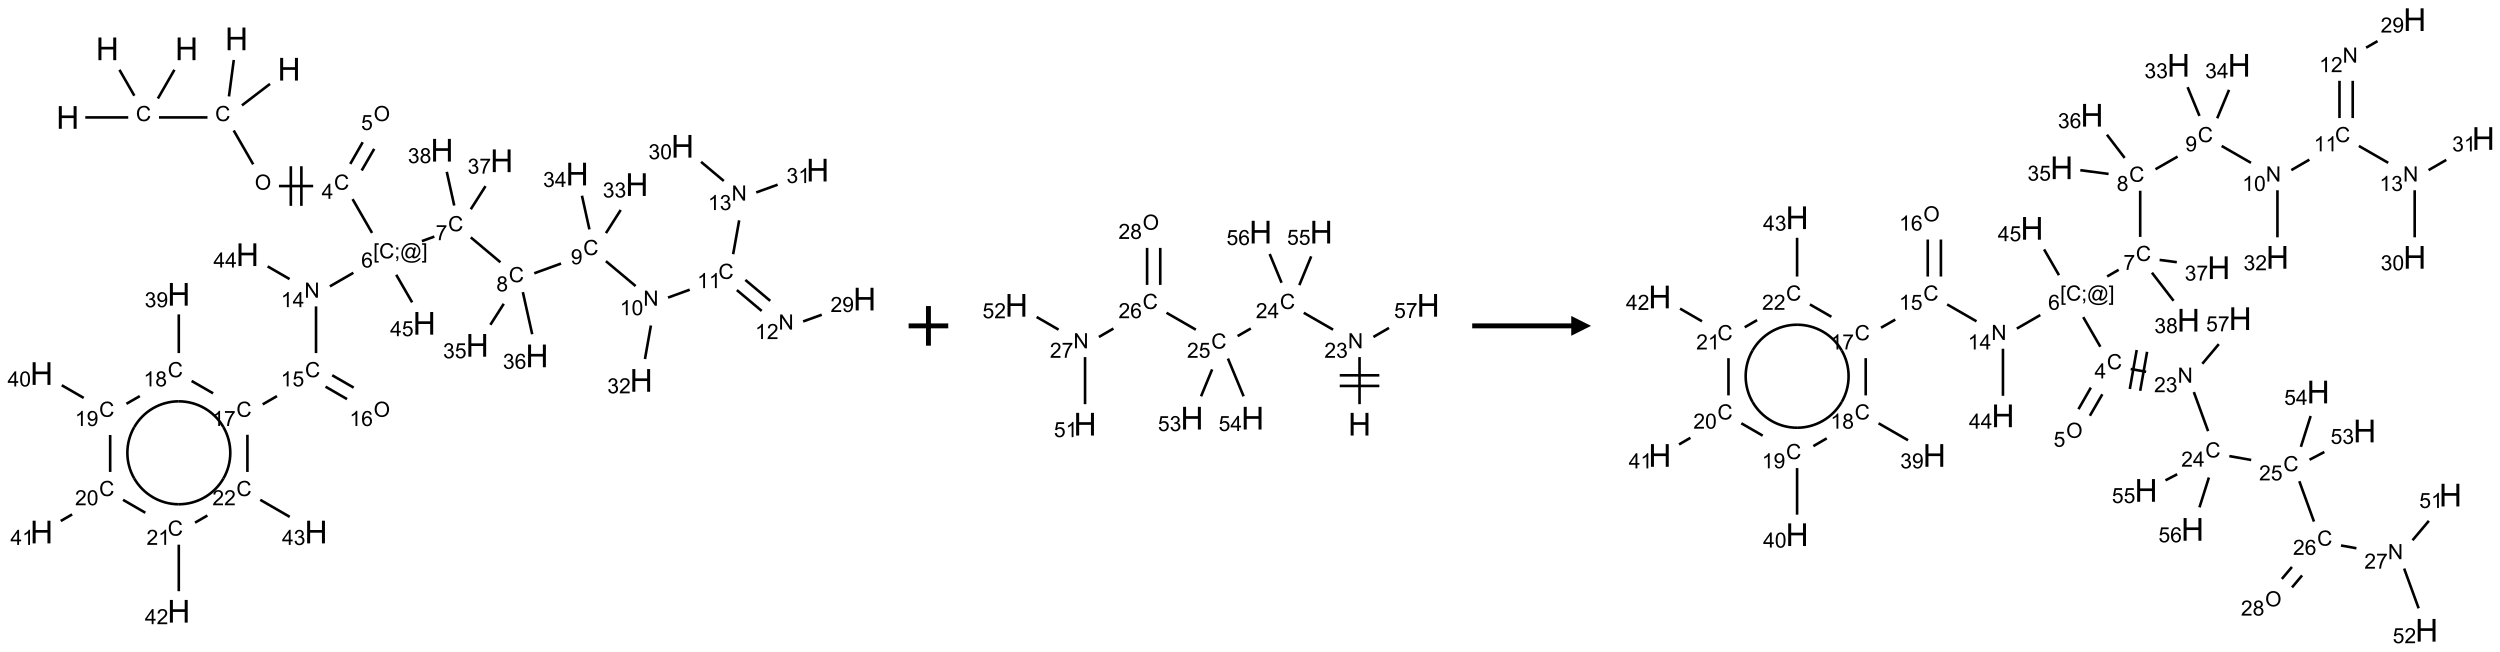 <?xml version="1.0" encoding="UTF-8"?>
<svg xmlns="http://www.w3.org/2000/svg" xmlns:xlink="http://www.w3.org/1999/xlink" width="1262" height="329" viewBox="0 0 1262 329">
<defs>
<g>
<g id="glyph-0-0">
<path d="M 2 0 L 2 -10 L 10 -10 L 10 0 Z M 2.25 -0.25 L 9.75 -0.25 L 9.75 -9.75 L 2.25 -9.75 Z M 2.25 -0.25 "/>
</g>
<g id="glyph-0-1">
<path d="M 1.281 0 L 1.281 -11.453 L 2.797 -11.453 L 2.797 -6.75 L 8.75 -6.75 L 8.75 -11.453 L 10.266 -11.453 L 10.266 0 L 8.75 0 L 8.75 -5.398 L 2.797 -5.398 L 2.797 0 Z M 1.281 0 "/>
</g>
<g id="glyph-1-0">
<path d="M 1.332 0 L 1.332 -6.668 L 6.668 -6.668 L 6.668 0 Z M 1.5 -0.168 L 6.5 -0.168 L 6.5 -6.5 L 1.5 -6.5 Z M 1.5 -0.168 "/>
</g>
<g id="glyph-1-1">
<path d="M 6.27 -2.676 L 7.281 -2.422 C 7.07 -1.594 6.688 -0.961 6.137 -0.523 C 5.586 -0.086 4.914 0.129 4.121 0.129 C 3.297 0.129 2.629 -0.039 2.113 -0.371 C 1.598 -0.707 1.203 -1.191 0.934 -1.828 C 0.664 -2.465 0.531 -3.145 0.531 -3.875 C 0.531 -4.672 0.684 -5.363 0.988 -5.957 C 1.293 -6.547 1.723 -6.996 2.285 -7.305 C 2.844 -7.613 3.461 -7.766 4.137 -7.766 C 4.898 -7.766 5.543 -7.57 6.062 -7.184 C 6.582 -6.793 6.945 -6.246 7.152 -5.543 L 6.156 -5.309 C 5.98 -5.863 5.723 -6.266 5.387 -6.52 C 5.051 -6.773 4.625 -6.902 4.113 -6.902 C 3.527 -6.902 3.039 -6.762 2.645 -6.48 C 2.25 -6.199 1.973 -5.82 1.812 -5.348 C 1.652 -4.871 1.574 -4.383 1.574 -3.879 C 1.574 -3.23 1.668 -2.664 1.855 -2.18 C 2.047 -1.695 2.34 -1.332 2.738 -1.094 C 3.137 -0.855 3.57 -0.734 4.035 -0.734 C 4.602 -0.734 5.082 -0.898 5.473 -1.223 C 5.867 -1.551 6.133 -2.035 6.27 -2.676 Z M 6.27 -2.676 "/>
</g>
<g id="glyph-1-2">
<path d="M 0.516 -3.719 C 0.516 -4.984 0.855 -5.977 1.535 -6.695 C 2.215 -7.414 3.094 -7.77 4.172 -7.77 C 4.875 -7.77 5.512 -7.602 6.078 -7.266 C 6.645 -6.93 7.074 -6.461 7.371 -5.855 C 7.668 -5.254 7.816 -4.57 7.816 -3.809 C 7.816 -3.035 7.66 -2.34 7.348 -1.73 C 7.035 -1.117 6.594 -0.656 6.02 -0.34 C 5.449 -0.027 4.828 0.129 4.168 0.129 C 3.449 0.129 2.805 -0.043 2.238 -0.391 C 1.672 -0.738 1.246 -1.211 0.953 -1.812 C 0.66 -2.414 0.516 -3.047 0.516 -3.719 Z M 1.559 -3.703 C 1.559 -2.781 1.805 -2.059 2.301 -1.527 C 2.793 -1 3.414 -0.734 4.16 -0.734 C 4.922 -0.734 5.547 -1 6.039 -1.535 C 6.531 -2.07 6.777 -2.828 6.777 -3.812 C 6.777 -4.434 6.672 -4.977 6.461 -5.441 C 6.25 -5.902 5.945 -6.262 5.539 -6.52 C 5.133 -6.773 4.68 -6.902 4.176 -6.902 C 3.461 -6.902 2.848 -6.656 2.332 -6.164 C 1.816 -5.672 1.559 -4.852 1.559 -3.703 Z M 1.559 -3.703 "/>
</g>
<g id="glyph-1-3">
<path d="M 3.449 0 L 3.449 -1.828 L 0.137 -1.828 L 0.137 -2.688 L 3.621 -7.637 L 4.387 -7.637 L 4.387 -2.688 L 5.418 -2.688 L 5.418 -1.828 L 4.387 -1.828 L 4.387 0 Z M 3.449 -2.688 L 3.449 -6.129 L 1.059 -2.688 Z M 3.449 -2.688 "/>
</g>
<g id="glyph-1-4">
<path d="M 0.441 -2 L 1.426 -2.082 C 1.5 -1.605 1.668 -1.242 1.934 -1.004 C 2.199 -0.762 2.52 -0.641 2.895 -0.641 C 3.348 -0.641 3.73 -0.812 4.043 -1.152 C 4.355 -1.492 4.512 -1.941 4.512 -2.504 C 4.512 -3.039 4.359 -3.461 4.059 -3.77 C 3.758 -4.078 3.367 -4.234 2.879 -4.234 C 2.578 -4.234 2.305 -4.164 2.062 -4.027 C 1.82 -3.891 1.629 -3.715 1.488 -3.496 L 0.609 -3.609 L 1.348 -7.531 L 5.145 -7.531 L 5.145 -6.637 L 2.098 -6.637 L 1.688 -4.582 C 2.145 -4.902 2.625 -5.062 3.129 -5.062 C 3.797 -5.062 4.359 -4.832 4.816 -4.371 C 5.277 -3.91 5.504 -3.312 5.504 -2.59 C 5.504 -1.898 5.305 -1.301 4.902 -0.797 C 4.41 -0.18 3.742 0.129 2.895 0.129 C 2.199 0.129 1.633 -0.062 1.195 -0.453 C 0.758 -0.844 0.504 -1.359 0.441 -2 Z M 0.441 -2 "/>
</g>
<g id="glyph-1-5">
<path d="M 0.723 2.121 L 0.723 -7.637 L 2.793 -7.637 L 2.793 -6.859 L 1.66 -6.859 L 1.66 1.344 L 2.793 1.344 L 2.793 2.121 Z M 0.723 2.121 "/>
</g>
<g id="glyph-1-6">
<path d="M 0.949 -4.465 L 0.949 -5.531 L 2.016 -5.531 L 2.016 -4.465 Z M 0.949 0 L 0.949 -1.066 L 2.016 -1.066 L 2.016 0 C 2.016 0.391 1.945 0.711 1.809 0.949 C 1.668 1.191 1.449 1.379 1.145 1.512 L 0.887 1.109 C 1.082 1.023 1.23 0.895 1.324 0.727 C 1.418 0.559 1.469 0.316 1.48 0 Z M 0.949 0 "/>
</g>
<g id="glyph-1-7">
<path d="M 6.047 -0.848 C 5.82 -0.59 5.57 -0.379 5.289 -0.223 C 5.008 -0.062 4.73 0.016 4.449 0.016 C 4.141 0.016 3.84 -0.074 3.547 -0.254 C 3.254 -0.434 3.02 -0.715 2.836 -1.09 C 2.652 -1.465 2.562 -1.875 2.562 -2.324 C 2.562 -2.875 2.703 -3.43 2.988 -3.98 C 3.27 -4.535 3.621 -4.953 4.043 -5.23 C 4.461 -5.508 4.871 -5.645 5.266 -5.645 C 5.566 -5.645 5.855 -5.566 6.129 -5.41 C 6.402 -5.25 6.641 -5.012 6.84 -4.688 L 7.016 -5.496 L 7.949 -5.496 L 7.199 -2 C 7.094 -1.516 7.043 -1.246 7.043 -1.191 C 7.043 -1.098 7.078 -1.02 7.148 -0.949 C 7.219 -0.883 7.305 -0.848 7.406 -0.848 C 7.59 -0.848 7.832 -0.953 8.129 -1.168 C 8.527 -1.445 8.84 -1.816 9.07 -2.285 C 9.301 -2.75 9.418 -3.234 9.418 -3.73 C 9.418 -4.309 9.27 -4.852 8.973 -5.355 C 8.676 -5.859 8.23 -6.262 7.645 -6.562 C 7.055 -6.863 6.406 -7.016 5.691 -7.016 C 4.879 -7.016 4.137 -6.824 3.465 -6.445 C 2.793 -6.066 2.273 -5.52 1.902 -4.809 C 1.535 -4.098 1.348 -3.34 1.348 -2.527 C 1.348 -1.676 1.535 -0.941 1.902 -0.328 C 2.273 0.285 2.809 0.742 3.508 1.035 C 4.207 1.328 4.984 1.473 5.832 1.473 C 6.742 1.473 7.504 1.32 8.121 1.016 C 8.734 0.711 9.195 0.34 9.5 -0.098 L 10.441 -0.098 C 10.266 0.266 9.961 0.637 9.531 1.016 C 9.102 1.395 8.59 1.695 7.996 1.914 C 7.402 2.133 6.688 2.246 5.848 2.246 C 5.078 2.246 4.367 2.145 3.715 1.949 C 3.066 1.75 2.512 1.453 2.051 1.055 C 1.594 0.656 1.25 0.199 1.016 -0.316 C 0.723 -0.973 0.578 -1.684 0.578 -2.441 C 0.578 -3.289 0.75 -4.098 1.098 -4.863 C 1.523 -5.805 2.125 -6.527 2.902 -7.027 C 3.684 -7.527 4.629 -7.777 5.738 -7.777 C 6.602 -7.777 7.375 -7.602 8.059 -7.246 C 8.746 -6.895 9.285 -6.371 9.684 -5.672 C 10.02 -5.07 10.188 -4.418 10.188 -3.715 C 10.188 -2.707 9.832 -1.812 9.125 -1.031 C 8.492 -0.328 7.801 0.02 7.051 0.02 C 6.812 0.02 6.617 -0.016 6.473 -0.09 C 6.324 -0.16 6.215 -0.266 6.145 -0.402 C 6.102 -0.488 6.066 -0.637 6.047 -0.848 Z M 3.527 -2.262 C 3.527 -1.785 3.641 -1.414 3.863 -1.152 C 4.09 -0.887 4.348 -0.754 4.641 -0.754 C 4.836 -0.754 5.039 -0.812 5.254 -0.93 C 5.469 -1.047 5.676 -1.219 5.871 -1.449 C 6.066 -1.676 6.23 -1.969 6.355 -2.32 C 6.48 -2.672 6.543 -3.027 6.543 -3.379 C 6.543 -3.852 6.426 -4.219 6.191 -4.48 C 5.957 -4.738 5.672 -4.871 5.332 -4.871 C 5.109 -4.871 4.902 -4.812 4.707 -4.699 C 4.512 -4.586 4.32 -4.406 4.137 -4.156 C 3.953 -3.906 3.805 -3.602 3.691 -3.246 C 3.582 -2.887 3.527 -2.559 3.527 -2.262 Z M 3.527 -2.262 "/>
</g>
<g id="glyph-1-8">
<path d="M 2.27 2.121 L 0.203 2.121 L 0.203 1.344 L 1.332 1.344 L 1.332 -6.859 L 0.203 -6.859 L 0.203 -7.637 L 2.27 -7.637 Z M 2.27 2.121 "/>
</g>
<g id="glyph-1-9">
<path d="M 5.309 -5.766 L 4.375 -5.691 C 4.293 -6.059 4.172 -6.328 4.02 -6.496 C 3.766 -6.762 3.453 -6.895 3.082 -6.895 C 2.785 -6.895 2.523 -6.812 2.297 -6.645 C 2 -6.43 1.77 -6.117 1.598 -5.703 C 1.43 -5.289 1.34 -4.703 1.332 -3.938 C 1.559 -4.281 1.836 -4.535 2.16 -4.703 C 2.488 -4.871 2.828 -4.953 3.188 -4.953 C 3.812 -4.953 4.344 -4.723 4.785 -4.262 C 5.223 -3.801 5.441 -3.207 5.441 -2.48 C 5.441 -2 5.34 -1.555 5.133 -1.145 C 4.926 -0.73 4.641 -0.418 4.281 -0.199 C 3.922 0.02 3.512 0.129 3.051 0.129 C 2.27 0.129 1.633 -0.156 1.141 -0.73 C 0.648 -1.305 0.402 -2.254 0.402 -3.574 C 0.402 -5.051 0.672 -6.121 1.219 -6.793 C 1.695 -7.375 2.336 -7.668 3.141 -7.668 C 3.742 -7.668 4.234 -7.5 4.617 -7.16 C 5 -6.824 5.23 -6.359 5.309 -5.766 Z M 1.48 -2.473 C 1.48 -2.152 1.547 -1.844 1.684 -1.547 C 1.82 -1.25 2.016 -1.027 2.262 -0.871 C 2.508 -0.719 2.766 -0.641 3.035 -0.641 C 3.434 -0.641 3.773 -0.801 4.059 -1.121 C 4.344 -1.441 4.484 -1.875 4.484 -2.422 C 4.484 -2.949 4.344 -3.367 4.062 -3.668 C 3.781 -3.973 3.426 -4.125 3 -4.125 C 2.578 -4.125 2.219 -3.973 1.922 -3.668 C 1.625 -3.363 1.48 -2.969 1.48 -2.473 Z M 1.48 -2.473 "/>
</g>
<g id="glyph-1-10">
<path d="M 0.504 -6.637 L 0.504 -7.535 L 5.449 -7.535 L 5.449 -6.809 C 4.961 -6.289 4.48 -5.602 4.004 -4.746 C 3.527 -3.887 3.156 -3.004 2.895 -2.098 C 2.707 -1.461 2.59 -0.762 2.535 0 L 1.574 0 C 1.582 -0.602 1.703 -1.328 1.926 -2.176 C 2.152 -3.027 2.477 -3.848 2.898 -4.637 C 3.32 -5.426 3.77 -6.094 4.246 -6.637 Z M 0.504 -6.637 "/>
</g>
<g id="glyph-1-11">
<path d="M 1.887 -4.141 C 1.496 -4.281 1.207 -4.484 1.02 -4.75 C 0.832 -5.016 0.738 -5.328 0.738 -5.699 C 0.738 -6.254 0.938 -6.719 1.34 -7.098 C 1.738 -7.477 2.27 -7.668 2.934 -7.668 C 3.598 -7.668 4.137 -7.473 4.543 -7.086 C 4.949 -6.699 5.152 -6.227 5.152 -5.672 C 5.152 -5.316 5.059 -5.008 4.871 -4.746 C 4.688 -4.484 4.406 -4.281 4.027 -4.141 C 4.496 -3.988 4.852 -3.742 5.098 -3.402 C 5.34 -3.062 5.465 -2.656 5.465 -2.184 C 5.465 -1.531 5.234 -0.98 4.77 -0.535 C 4.309 -0.09 3.703 0.129 2.949 0.129 C 2.195 0.129 1.586 -0.094 1.125 -0.539 C 0.664 -0.984 0.434 -1.543 0.434 -2.207 C 0.434 -2.703 0.559 -3.121 0.809 -3.457 C 1.062 -3.793 1.422 -4.02 1.887 -4.141 Z M 1.699 -5.73 C 1.699 -5.367 1.812 -5.074 2.047 -4.844 C 2.281 -4.613 2.582 -4.5 2.953 -4.5 C 3.312 -4.5 3.609 -4.613 3.84 -4.84 C 4.07 -5.066 4.188 -5.348 4.188 -5.676 C 4.188 -6.02 4.07 -6.309 3.832 -6.543 C 3.594 -6.777 3.297 -6.895 2.941 -6.895 C 2.586 -6.895 2.289 -6.781 2.051 -6.551 C 1.816 -6.324 1.699 -6.047 1.699 -5.73 Z M 1.395 -2.203 C 1.395 -1.938 1.461 -1.676 1.586 -1.426 C 1.711 -1.176 1.902 -0.984 2.152 -0.848 C 2.402 -0.711 2.672 -0.641 2.957 -0.641 C 3.406 -0.641 3.777 -0.785 4.066 -1.074 C 4.359 -1.363 4.504 -1.727 4.504 -2.172 C 4.504 -2.625 4.355 -2.996 4.055 -3.293 C 3.754 -3.586 3.379 -3.734 2.926 -3.734 C 2.484 -3.734 2.121 -3.59 1.832 -3.297 C 1.543 -3.004 1.395 -2.641 1.395 -2.203 Z M 1.395 -2.203 "/>
</g>
<g id="glyph-1-12">
<path d="M 0.582 -1.766 L 1.484 -1.848 C 1.562 -1.426 1.707 -1.117 1.922 -0.926 C 2.137 -0.734 2.414 -0.641 2.75 -0.641 C 3.039 -0.641 3.289 -0.707 3.508 -0.84 C 3.727 -0.973 3.902 -1.148 4.043 -1.367 C 4.18 -1.586 4.297 -1.887 4.391 -2.262 C 4.484 -2.637 4.531 -3.016 4.531 -3.406 C 4.531 -3.449 4.531 -3.512 4.527 -3.594 C 4.34 -3.297 4.082 -3.055 3.758 -2.867 C 3.434 -2.68 3.082 -2.59 2.703 -2.59 C 2.07 -2.59 1.535 -2.816 1.098 -3.277 C 0.66 -3.734 0.441 -4.34 0.441 -5.09 C 0.441 -5.863 0.672 -6.484 1.129 -6.957 C 1.586 -7.43 2.156 -7.668 2.844 -7.668 C 3.34 -7.668 3.793 -7.531 4.207 -7.266 C 4.617 -7 4.93 -6.617 5.145 -6.121 C 5.355 -5.629 5.465 -4.91 5.465 -3.973 C 5.465 -2.996 5.359 -2.223 5.145 -1.645 C 4.934 -1.066 4.617 -0.625 4.199 -0.324 C 3.781 -0.02 3.293 0.129 2.73 0.129 C 2.133 0.129 1.645 -0.035 1.266 -0.367 C 0.887 -0.699 0.66 -1.164 0.582 -1.766 Z M 4.422 -5.137 C 4.422 -5.676 4.277 -6.102 3.992 -6.418 C 3.707 -6.734 3.359 -6.891 2.957 -6.891 C 2.543 -6.891 2.18 -6.719 1.871 -6.379 C 1.562 -6.039 1.406 -5.598 1.406 -5.059 C 1.406 -4.57 1.555 -4.176 1.848 -3.871 C 2.141 -3.566 2.5 -3.418 2.934 -3.418 C 3.367 -3.418 3.723 -3.57 4.004 -3.871 C 4.281 -4.176 4.422 -4.598 4.422 -5.137 Z M 4.422 -5.137 "/>
</g>
<g id="glyph-1-13">
<path d="M 0.812 0 L 0.812 -7.637 L 1.848 -7.637 L 5.859 -1.641 L 5.859 -7.637 L 6.828 -7.637 L 6.828 0 L 5.793 0 L 1.781 -6 L 1.781 0 Z M 0.812 0 "/>
</g>
<g id="glyph-1-14">
<path d="M 3.973 0 L 3.035 0 L 3.035 -5.973 C 2.809 -5.758 2.516 -5.543 2.148 -5.328 C 1.781 -5.113 1.453 -4.953 1.16 -4.844 L 1.16 -5.75 C 1.684 -5.996 2.145 -6.297 2.535 -6.645 C 2.93 -6.996 3.207 -7.336 3.371 -7.668 L 3.973 -7.668 Z M 3.973 0 "/>
</g>
<g id="glyph-1-15">
<path d="M 0.441 -3.766 C 0.441 -4.668 0.535 -5.395 0.723 -5.945 C 0.906 -6.496 1.184 -6.922 1.551 -7.219 C 1.918 -7.516 2.375 -7.668 2.934 -7.668 C 3.344 -7.668 3.703 -7.586 4.012 -7.418 C 4.32 -7.254 4.574 -7.016 4.777 -6.707 C 4.977 -6.395 5.137 -6.016 5.25 -5.57 C 5.363 -5.125 5.422 -4.523 5.422 -3.766 C 5.422 -2.871 5.328 -2.148 5.145 -1.598 C 4.961 -1.047 4.688 -0.621 4.32 -0.32 C 3.953 -0.02 3.492 0.129 2.934 0.129 C 2.195 0.129 1.617 -0.133 1.199 -0.66 C 0.695 -1.297 0.441 -2.332 0.441 -3.766 Z M 1.406 -3.766 C 1.406 -2.512 1.555 -1.68 1.848 -1.262 C 2.141 -0.848 2.5 -0.641 2.934 -0.641 C 3.363 -0.641 3.727 -0.848 4.02 -1.266 C 4.312 -1.684 4.457 -2.516 4.457 -3.766 C 4.457 -5.023 4.312 -5.859 4.02 -6.27 C 3.727 -6.684 3.359 -6.891 2.922 -6.891 C 2.492 -6.891 2.148 -6.707 1.891 -6.344 C 1.566 -5.879 1.406 -5.02 1.406 -3.766 Z M 1.406 -3.766 "/>
</g>
<g id="glyph-1-16">
<path d="M 5.371 -0.902 L 5.371 0 L 0.324 0 C 0.316 -0.227 0.352 -0.441 0.434 -0.652 C 0.562 -0.996 0.766 -1.332 1.051 -1.668 C 1.332 -2 1.742 -2.387 2.277 -2.824 C 3.105 -3.504 3.668 -4.043 3.957 -4.441 C 4.25 -4.84 4.395 -5.215 4.395 -5.566 C 4.395 -5.938 4.262 -6.254 3.996 -6.508 C 3.73 -6.762 3.387 -6.891 2.957 -6.891 C 2.508 -6.891 2.145 -6.754 1.875 -6.484 C 1.605 -6.215 1.469 -5.84 1.465 -5.359 L 0.5 -5.457 C 0.566 -6.176 0.812 -6.727 1.246 -7.102 C 1.676 -7.477 2.254 -7.668 2.98 -7.668 C 3.711 -7.668 4.293 -7.465 4.719 -7.059 C 5.145 -6.652 5.359 -6.148 5.359 -5.547 C 5.359 -5.242 5.297 -4.941 5.172 -4.645 C 5.047 -4.352 4.84 -4.039 4.551 -3.715 C 4.262 -3.387 3.777 -2.938 3.105 -2.371 C 2.543 -1.898 2.18 -1.578 2.02 -1.41 C 1.859 -1.242 1.73 -1.07 1.625 -0.902 Z M 5.371 -0.902 "/>
</g>
<g id="glyph-1-17">
<path d="M 0.449 -2.016 L 1.387 -2.141 C 1.492 -1.609 1.676 -1.227 1.934 -0.992 C 2.191 -0.758 2.508 -0.641 2.879 -0.641 C 3.32 -0.641 3.695 -0.793 3.996 -1.098 C 4.301 -1.402 4.453 -1.781 4.453 -2.234 C 4.453 -2.664 4.312 -3.02 4.031 -3.301 C 3.75 -3.578 3.391 -3.719 2.957 -3.719 C 2.781 -3.719 2.562 -3.684 2.297 -3.613 L 2.402 -4.438 C 2.465 -4.43 2.516 -4.426 2.551 -4.426 C 2.949 -4.426 3.312 -4.531 3.629 -4.738 C 3.949 -4.949 4.109 -5.27 4.109 -5.703 C 4.109 -6.047 3.992 -6.332 3.762 -6.559 C 3.527 -6.785 3.227 -6.895 2.859 -6.895 C 2.496 -6.895 2.191 -6.781 1.949 -6.551 C 1.707 -6.324 1.547 -5.98 1.48 -5.52 L 0.543 -5.688 C 0.656 -6.316 0.918 -6.805 1.324 -7.148 C 1.73 -7.492 2.234 -7.668 2.84 -7.668 C 3.254 -7.668 3.641 -7.578 3.988 -7.398 C 4.34 -7.219 4.609 -6.977 4.793 -6.668 C 4.98 -6.359 5.074 -6.031 5.074 -5.684 C 5.074 -5.352 4.984 -5.051 4.809 -4.781 C 4.629 -4.512 4.367 -4.297 4.02 -4.137 C 4.473 -4.031 4.824 -3.816 5.074 -3.488 C 5.324 -3.16 5.449 -2.75 5.449 -2.254 C 5.449 -1.59 5.203 -1.023 4.719 -0.559 C 4.234 -0.098 3.617 0.137 2.875 0.137 C 2.203 0.137 1.648 -0.062 1.207 -0.465 C 0.762 -0.863 0.512 -1.379 0.449 -2.016 Z M 0.449 -2.016 "/>
</g>
</g>
</defs>
<path fill="none" stroke-width="0.033" stroke-linecap="butt" stroke-linejoin="miter" stroke="rgb(0%, 0%, 0%)" stroke-opacity="1" stroke-miterlimit="10" d="M 1.677 0.39 L 1.468 0.753 " transform="matrix(40, 0, 0, 40, 20.973, 19.633)"/>
<path fill="none" stroke-width="0.033" stroke-linecap="butt" stroke-linejoin="miter" stroke="rgb(0%, 0%, 0%)" stroke-opacity="1" stroke-miterlimit="10" d="M 1.094 0.991 L 0.552 0.991 " transform="matrix(40, 0, 0, 40, 20.973, 19.633)"/>
<path fill="none" stroke-width="0.033" stroke-linecap="butt" stroke-linejoin="miter" stroke="rgb(0%, 0%, 0%)" stroke-opacity="1" stroke-miterlimit="10" d="M 1.171 0.717 L 0.983 0.39 " transform="matrix(40, 0, 0, 40, 20.973, 19.633)"/>
<path fill="none" stroke-width="0.033" stroke-linecap="butt" stroke-linejoin="miter" stroke="rgb(0%, 0%, 0%)" stroke-opacity="1" stroke-miterlimit="10" d="M 1.482 0.991 L 2.094 0.991 " transform="matrix(40, 0, 0, 40, 20.973, 19.633)"/>
<path fill="none" stroke-width="0.033" stroke-linecap="butt" stroke-linejoin="miter" stroke="rgb(0%, 0%, 0%)" stroke-opacity="1" stroke-miterlimit="10" d="M 2.529 0.839 L 2.883 0.568 " transform="matrix(40, 0, 0, 40, 20.973, 19.633)"/>
<path fill="none" stroke-width="0.033" stroke-linecap="butt" stroke-linejoin="miter" stroke="rgb(0%, 0%, 0%)" stroke-opacity="1" stroke-miterlimit="10" d="M 2.365 0.726 L 2.426 0.266 " transform="matrix(40, 0, 0, 40, 20.973, 19.633)"/>
<path fill="none" stroke-width="0.033" stroke-linecap="butt" stroke-linejoin="miter" stroke="rgb(0%, 0%, 0%)" stroke-opacity="1" stroke-miterlimit="10" d="M 2.425 1.156 L 2.671 1.583 " transform="matrix(40, 0, 0, 40, 20.973, 19.633)"/>
<path fill="none" stroke-width="0.033" stroke-linecap="butt" stroke-linejoin="miter" stroke="rgb(0%, 0%, 0%)" stroke-opacity="1" stroke-miterlimit="10" d="M 2.996 1.857 L 3.428 1.857 " transform="matrix(40, 0, 0, 40, 20.973, 19.633)"/>
<path fill="none" stroke-width="0.033" stroke-linecap="butt" stroke-linejoin="miter" stroke="rgb(0%, 0%, 0%)" stroke-opacity="1" stroke-miterlimit="10" d="M 3.279 2.107 L 3.279 1.607 " transform="matrix(40, 0, 0, 40, 20.973, 19.633)"/>
<path fill="none" stroke-width="0.033" stroke-linecap="butt" stroke-linejoin="miter" stroke="rgb(0%, 0%, 0%)" stroke-opacity="1" stroke-miterlimit="10" d="M 3.146 2.107 L 3.146 1.607 " transform="matrix(40, 0, 0, 40, 20.973, 19.633)"/>
<path fill="none" stroke-width="0.033" stroke-linecap="butt" stroke-linejoin="miter" stroke="rgb(0%, 0%, 0%)" stroke-opacity="1" stroke-miterlimit="10" d="M 4.04 1.661 L 4.198 1.388 " transform="matrix(40, 0, 0, 40, 20.973, 19.633)"/>
<path fill="none" stroke-width="0.033" stroke-linecap="butt" stroke-linejoin="miter" stroke="rgb(0%, 0%, 0%)" stroke-opacity="1" stroke-miterlimit="10" d="M 3.896 1.578 L 4.053 1.304 " transform="matrix(40, 0, 0, 40, 20.973, 19.633)"/>
<path fill="none" stroke-width="0.033" stroke-linecap="butt" stroke-linejoin="miter" stroke="rgb(0%, 0%, 0%)" stroke-opacity="1" stroke-miterlimit="10" d="M 3.925 2.022 L 4.171 2.449 " transform="matrix(40, 0, 0, 40, 20.973, 19.633)"/>
<path fill="none" stroke-width="0.033" stroke-linecap="butt" stroke-linejoin="miter" stroke="rgb(0%, 0%, 0%)" stroke-opacity="1" stroke-miterlimit="10" d="M 4.8 2.552 L 4.957 2.495 " transform="matrix(40, 0, 0, 40, 20.973, 19.633)"/>
<path fill="none" stroke-width="0.033" stroke-linecap="butt" stroke-linejoin="miter" stroke="rgb(0%, 0%, 0%)" stroke-opacity="1" stroke-miterlimit="10" d="M 5.417 2.505 L 5.791 2.819 " transform="matrix(40, 0, 0, 40, 20.973, 19.633)"/>
<path fill="none" stroke-width="0.033" stroke-linecap="butt" stroke-linejoin="miter" stroke="rgb(0%, 0%, 0%)" stroke-opacity="1" stroke-miterlimit="10" d="M 6.218 2.958 L 6.556 2.835 " transform="matrix(40, 0, 0, 40, 20.973, 19.633)"/>
<path fill="none" stroke-width="0.033" stroke-linecap="butt" stroke-linejoin="miter" stroke="rgb(0%, 0%, 0%)" stroke-opacity="1" stroke-miterlimit="10" d="M 7.122 2.805 L 7.497 3.119 " transform="matrix(40, 0, 0, 40, 20.973, 19.633)"/>
<path fill="none" stroke-width="0.033" stroke-linecap="butt" stroke-linejoin="miter" stroke="rgb(0%, 0%, 0%)" stroke-opacity="1" stroke-miterlimit="10" d="M 7.906 3.265 L 8.18 3.165 " transform="matrix(40, 0, 0, 40, 20.973, 19.633)"/>
<path fill="none" stroke-width="0.033" stroke-linecap="butt" stroke-linejoin="miter" stroke="rgb(0%, 0%, 0%)" stroke-opacity="1" stroke-miterlimit="10" d="M 8.775 3.17 L 9.088 3.433 " transform="matrix(40, 0, 0, 40, 20.973, 19.633)"/>
<path fill="none" stroke-width="0.033" stroke-linecap="butt" stroke-linejoin="miter" stroke="rgb(0%, 0%, 0%)" stroke-opacity="1" stroke-miterlimit="10" d="M 8.882 3.042 L 9.196 3.306 " transform="matrix(40, 0, 0, 40, 20.973, 19.633)"/>
<path fill="none" stroke-width="0.033" stroke-linecap="butt" stroke-linejoin="miter" stroke="rgb(0%, 0%, 0%)" stroke-opacity="1" stroke-miterlimit="10" d="M 9.611 3.566 L 9.846 3.481 " transform="matrix(40, 0, 0, 40, 20.973, 19.633)"/>
<path fill="none" stroke-width="0.033" stroke-linecap="butt" stroke-linejoin="miter" stroke="rgb(0%, 0%, 0%)" stroke-opacity="1" stroke-miterlimit="10" d="M 8.728 2.717 L 8.804 2.29 " transform="matrix(40, 0, 0, 40, 20.973, 19.633)"/>
<path fill="none" stroke-width="0.033" stroke-linecap="butt" stroke-linejoin="miter" stroke="rgb(0%, 0%, 0%)" stroke-opacity="1" stroke-miterlimit="10" d="M 8.61 1.793 L 8.323 1.552 " transform="matrix(40, 0, 0, 40, 20.973, 19.633)"/>
<path fill="none" stroke-width="0.033" stroke-linecap="butt" stroke-linejoin="miter" stroke="rgb(0%, 0%, 0%)" stroke-opacity="1" stroke-miterlimit="10" d="M 9.019 1.938 L 9.289 1.84 " transform="matrix(40, 0, 0, 40, 20.973, 19.633)"/>
<path fill="none" stroke-width="0.033" stroke-linecap="butt" stroke-linejoin="miter" stroke="rgb(0%, 0%, 0%)" stroke-opacity="1" stroke-miterlimit="10" d="M 7.69 3.617 L 7.615 4.04 " transform="matrix(40, 0, 0, 40, 20.973, 19.633)"/>
<path fill="none" stroke-width="0.033" stroke-linecap="butt" stroke-linejoin="miter" stroke="rgb(0%, 0%, 0%)" stroke-opacity="1" stroke-miterlimit="10" d="M 7.123 2.451 L 7.309 2.159 " transform="matrix(40, 0, 0, 40, 20.973, 19.633)"/>
<path fill="none" stroke-width="0.033" stroke-linecap="butt" stroke-linejoin="miter" stroke="rgb(0%, 0%, 0%)" stroke-opacity="1" stroke-miterlimit="10" d="M 6.914 2.404 L 6.82 1.979 " transform="matrix(40, 0, 0, 40, 20.973, 19.633)"/>
<path fill="none" stroke-width="0.033" stroke-linecap="butt" stroke-linejoin="miter" stroke="rgb(0%, 0%, 0%)" stroke-opacity="1" stroke-miterlimit="10" d="M 5.833 3.343 L 5.664 3.608 " transform="matrix(40, 0, 0, 40, 20.973, 19.633)"/>
<path fill="none" stroke-width="0.033" stroke-linecap="butt" stroke-linejoin="miter" stroke="rgb(0%, 0%, 0%)" stroke-opacity="1" stroke-miterlimit="10" d="M 6.074 3.196 L 6.192 3.727 " transform="matrix(40, 0, 0, 40, 20.973, 19.633)"/>
<path fill="none" stroke-width="0.033" stroke-linecap="butt" stroke-linejoin="miter" stroke="rgb(0%, 0%, 0%)" stroke-opacity="1" stroke-miterlimit="10" d="M 5.417 2.15 L 5.603 1.858 " transform="matrix(40, 0, 0, 40, 20.973, 19.633)"/>
<path fill="none" stroke-width="0.033" stroke-linecap="butt" stroke-linejoin="miter" stroke="rgb(0%, 0%, 0%)" stroke-opacity="1" stroke-miterlimit="10" d="M 5.208 2.103 L 5.114 1.678 " transform="matrix(40, 0, 0, 40, 20.973, 19.633)"/>
<path fill="none" stroke-width="0.033" stroke-linecap="butt" stroke-linejoin="miter" stroke="rgb(0%, 0%, 0%)" stroke-opacity="1" stroke-miterlimit="10" d="M 3.935 2.952 L 3.639 3.123 " transform="matrix(40, 0, 0, 40, 20.973, 19.633)"/>
<path fill="none" stroke-width="0.033" stroke-linecap="butt" stroke-linejoin="miter" stroke="rgb(0%, 0%, 0%)" stroke-opacity="1" stroke-miterlimit="10" d="M 3.464 3.376 L 3.464 3.965 " transform="matrix(40, 0, 0, 40, 20.973, 19.633)"/>
<path fill="none" stroke-width="0.033" stroke-linecap="butt" stroke-linejoin="miter" stroke="rgb(0%, 0%, 0%)" stroke-opacity="1" stroke-miterlimit="10" d="M 3.584 4.389 L 3.855 4.546 " transform="matrix(40, 0, 0, 40, 20.973, 19.633)"/>
<path fill="none" stroke-width="0.033" stroke-linecap="butt" stroke-linejoin="miter" stroke="rgb(0%, 0%, 0%)" stroke-opacity="1" stroke-miterlimit="10" d="M 3.668 4.245 L 3.939 4.401 " transform="matrix(40, 0, 0, 40, 20.973, 19.633)"/>
<path fill="none" stroke-width="0.033" stroke-linecap="butt" stroke-linejoin="miter" stroke="rgb(0%, 0%, 0%)" stroke-opacity="1" stroke-miterlimit="10" d="M 2.971 4.508 L 2.791 4.612 " transform="matrix(40, 0, 0, 40, 20.973, 19.633)"/>
<path fill="none" stroke-width="0.033" stroke-linecap="butt" stroke-linejoin="miter" stroke="rgb(0%, 0%, 0%)" stroke-opacity="1" stroke-miterlimit="10" d="M 2.165 4.473 L 1.894 4.317 " transform="matrix(40, 0, 0, 40, 20.973, 19.633)"/>
<path fill="none" stroke-width="0.033" stroke-linecap="butt" stroke-linejoin="miter" stroke="rgb(0%, 0%, 0%)" stroke-opacity="1" stroke-miterlimit="10" d="M 1.732 3.965 L 1.732 3.477 " transform="matrix(40, 0, 0, 40, 20.973, 19.633)"/>
<path fill="none" stroke-width="0.033" stroke-linecap="butt" stroke-linejoin="miter" stroke="rgb(0%, 0%, 0%)" stroke-opacity="1" stroke-miterlimit="10" d="M 1.24 4.508 L 1.071 4.605 " transform="matrix(40, 0, 0, 40, 20.973, 19.633)"/>
<path fill="none" stroke-width="0.033" stroke-linecap="butt" stroke-linejoin="miter" stroke="rgb(0%, 0%, 0%)" stroke-opacity="1" stroke-miterlimit="10" d="M 0.532 4.531 L 0.255 4.371 " transform="matrix(40, 0, 0, 40, 20.973, 19.633)"/>
<path fill="none" stroke-width="0.033" stroke-linecap="butt" stroke-linejoin="miter" stroke="rgb(0%, 0%, 0%)" stroke-opacity="1" stroke-miterlimit="10" d="M 0.866 4.999 L 0.866 5.465 " transform="matrix(40, 0, 0, 40, 20.973, 19.633)"/>
<path fill="none" stroke-width="0.033" stroke-linecap="butt" stroke-linejoin="miter" stroke="rgb(0%, 0%, 0%)" stroke-opacity="1" stroke-miterlimit="10" d="M 0.386 6.001 L 0.242 6.084 " transform="matrix(40, 0, 0, 40, 20.973, 19.633)"/>
<path fill="none" stroke-width="0.033" stroke-linecap="butt" stroke-linejoin="miter" stroke="rgb(0%, 0%, 0%)" stroke-opacity="1" stroke-miterlimit="10" d="M 1.028 5.817 L 1.31 5.98 " transform="matrix(40, 0, 0, 40, 20.973, 19.633)"/>
<path fill="none" stroke-width="0.033" stroke-linecap="butt" stroke-linejoin="miter" stroke="rgb(0%, 0%, 0%)" stroke-opacity="1" stroke-miterlimit="10" d="M 1.732 6.383 L 1.732 6.97 " transform="matrix(40, 0, 0, 40, 20.973, 19.633)"/>
<path fill="none" stroke-width="0.033" stroke-linecap="butt" stroke-linejoin="miter" stroke="rgb(0%, 0%, 0%)" stroke-opacity="1" stroke-miterlimit="10" d="M 1.937 6.105 L 2.093 6.015 " transform="matrix(40, 0, 0, 40, 20.973, 19.633)"/>
<path fill="none" stroke-width="0.033" stroke-linecap="butt" stroke-linejoin="miter" stroke="rgb(0%, 0%, 0%)" stroke-opacity="1" stroke-miterlimit="10" d="M 2.598 5.465 L 2.598 4.996 " transform="matrix(40, 0, 0, 40, 20.973, 19.633)"/>
<path fill="none" stroke-width="0.033" stroke-linecap="butt" stroke-linejoin="miter" stroke="rgb(0%, 0%, 0%)" stroke-opacity="1" stroke-miterlimit="10" d="M 2.76 5.817 L 3.132 6.032 " transform="matrix(40, 0, 0, 40, 20.973, 19.633)"/>
<path fill="none" stroke-width="0.033" stroke-linecap="butt" stroke-linejoin="miter" stroke="rgb(0%, 0%, 0%)" stroke-opacity="1" stroke-miterlimit="10" d="M 3.13 3.031 L 2.853 2.871 " transform="matrix(40, 0, 0, 40, 20.973, 19.633)"/>
<path fill="none" stroke-width="0.033" stroke-linecap="butt" stroke-linejoin="miter" stroke="rgb(0%, 0%, 0%)" stroke-opacity="1" stroke-miterlimit="10" d="M 4.476 2.977 L 4.677 3.325 " transform="matrix(40, 0, 0, 40, 20.973, 19.633)"/>
<path fill="none" stroke-width="0.033" stroke-linecap="butt" stroke-linejoin="miter" stroke="rgb(0%, 0%, 0%)" stroke-opacity="1" stroke-miterlimit="10" d="M 1.732 4.574 C 1.964 4.574 2.179 4.698 2.295 4.899 " transform="matrix(40, 0, 0, 40, 20.973, 19.633)"/>
<path fill="none" stroke-width="0.033" stroke-linecap="butt" stroke-linejoin="miter" stroke="rgb(0%, 0%, 0%)" stroke-opacity="1" stroke-miterlimit="10" d="M 1.17 4.899 C 1.286 4.698 1.5 4.574 1.732 4.574 " transform="matrix(40, 0, 0, 40, 20.973, 19.633)"/>
<path fill="none" stroke-width="0.033" stroke-linecap="butt" stroke-linejoin="miter" stroke="rgb(0%, 0%, 0%)" stroke-opacity="1" stroke-miterlimit="10" d="M 1.17 5.548 C 1.054 5.347 1.054 5.1 1.17 4.899 " transform="matrix(40, 0, 0, 40, 20.973, 19.633)"/>
<path fill="none" stroke-width="0.033" stroke-linecap="butt" stroke-linejoin="miter" stroke="rgb(0%, 0%, 0%)" stroke-opacity="1" stroke-miterlimit="10" d="M 1.732 5.873 C 1.5 5.873 1.286 5.749 1.17 5.548 " transform="matrix(40, 0, 0, 40, 20.973, 19.633)"/>
<path fill="none" stroke-width="0.033" stroke-linecap="butt" stroke-linejoin="miter" stroke="rgb(0%, 0%, 0%)" stroke-opacity="1" stroke-miterlimit="10" d="M 2.295 5.548 C 2.179 5.749 1.964 5.873 1.732 5.873 " transform="matrix(40, 0, 0, 40, 20.973, 19.633)"/>
<path fill="none" stroke-width="0.033" stroke-linecap="butt" stroke-linejoin="miter" stroke="rgb(0%, 0%, 0%)" stroke-opacity="1" stroke-miterlimit="10" d="M 2.295 4.899 C 2.411 5.1 2.411 5.347 2.295 5.548 " transform="matrix(40, 0, 0, 40, 20.973, 19.633)"/>
<g fill="rgb(0%, 0%, 0%)" fill-opacity="1">
<use xlink:href="#glyph-0-1" x="88.406" y="30.379"/>
</g>
<g fill="rgb(0%, 0%, 0%)" fill-opacity="1">
<use xlink:href="#glyph-1-1" x="68.586" y="61.137"/>
</g>
<g fill="rgb(0%, 0%, 0%)" fill-opacity="1">
<use xlink:href="#glyph-0-1" x="28.406" y="65.02"/>
</g>
<g fill="rgb(0%, 0%, 0%)" fill-opacity="1">
<use xlink:href="#glyph-0-1" x="48.406" y="30.379"/>
</g>
<g fill="rgb(0%, 0%, 0%)" fill-opacity="1">
<use xlink:href="#glyph-1-1" x="108.586" y="61.137"/>
</g>
<g fill="rgb(0%, 0%, 0%)" fill-opacity="1">
<use xlink:href="#glyph-0-1" x="140.141" y="40.668"/>
</g>
<g fill="rgb(0%, 0%, 0%)" fill-opacity="1">
<use xlink:href="#glyph-0-1" x="113.625" y="25.359"/>
</g>
<g fill="rgb(0%, 0%, 0%)" fill-opacity="1">
<use xlink:href="#glyph-1-2" x="128.602" y="95.781"/>
</g>
<g fill="rgb(0%, 0%, 0%)" fill-opacity="1">
<use xlink:href="#glyph-1-1" x="168.586" y="95.777"/>
</g>
<g fill="rgb(0%, 0%, 0%)" fill-opacity="1">
<use xlink:href="#glyph-1-3" x="162.363" y="100.383"/>
</g>
<g fill="rgb(0%, 0%, 0%)" fill-opacity="1">
<use xlink:href="#glyph-1-2" x="188.602" y="61.141"/>
</g>
<g fill="rgb(0%, 0%, 0%)" fill-opacity="1">
<use xlink:href="#glyph-1-4" x="182.273" y="65.637"/>
</g>
<g fill="rgb(0%, 0%, 0%)" fill-opacity="1">
<use xlink:href="#glyph-1-5" x="188.391" y="130.426"/>
<use xlink:href="#glyph-1-1" x="191.354" y="130.426"/>
<use xlink:href="#glyph-1-6" x="199.057" y="130.426"/>
<use xlink:href="#glyph-1-7" x="202.021" y="130.426"/>
<use xlink:href="#glyph-1-8" x="212.849" y="130.426"/>
</g>
<g fill="rgb(0%, 0%, 0%)" fill-opacity="1">
<use xlink:href="#glyph-1-9" x="182.34" y="135.055"/>
</g>
<g fill="rgb(0%, 0%, 0%)" fill-opacity="1">
<use xlink:href="#glyph-1-1" x="226.172" y="116.738"/>
</g>
<g fill="rgb(0%, 0%, 0%)" fill-opacity="1">
<use xlink:href="#glyph-1-10" x="219.922" y="121.242"/>
</g>
<g fill="rgb(0%, 0%, 0%)" fill-opacity="1">
<use xlink:href="#glyph-1-1" x="256.816" y="142.449"/>
</g>
<g fill="rgb(0%, 0%, 0%)" fill-opacity="1">
<use xlink:href="#glyph-1-11" x="250.547" y="147.086"/>
</g>
<g fill="rgb(0%, 0%, 0%)" fill-opacity="1">
<use xlink:href="#glyph-1-1" x="294.402" y="128.766"/>
</g>
<g fill="rgb(0%, 0%, 0%)" fill-opacity="1">
<use xlink:href="#glyph-1-12" x="288.133" y="133.402"/>
</g>
<g fill="rgb(0%, 0%, 0%)" fill-opacity="1">
<use xlink:href="#glyph-1-13" x="324.762" y="154.348"/>
</g>
<g fill="rgb(0%, 0%, 0%)" fill-opacity="1">
<use xlink:href="#glyph-1-14" x="312.887" y="159.113"/>
<use xlink:href="#glyph-1-15" x="318.819" y="159.113"/>
</g>
<g fill="rgb(0%, 0%, 0%)" fill-opacity="1">
<use xlink:href="#glyph-1-1" x="362.633" y="140.797"/>
</g>
<g fill="rgb(0%, 0%, 0%)" fill-opacity="1">
<use xlink:href="#glyph-1-14" x="351.922" y="145.434"/>
<use xlink:href="#glyph-1-14" x="357.854" y="145.434"/>
</g>
<g fill="rgb(0%, 0%, 0%)" fill-opacity="1">
<use xlink:href="#glyph-1-13" x="392.992" y="166.375"/>
</g>
<g fill="rgb(0%, 0%, 0%)" fill-opacity="1">
<use xlink:href="#glyph-1-14" x="381.168" y="171.145"/>
<use xlink:href="#glyph-1-16" x="387.1" y="171.145"/>
</g>
<g fill="rgb(0%, 0%, 0%)" fill-opacity="1">
<use xlink:href="#glyph-0-1" x="430.68" y="156.711"/>
</g>
<g fill="rgb(0%, 0%, 0%)" fill-opacity="1">
<use xlink:href="#glyph-1-16" x="419.234" y="157.504"/>
<use xlink:href="#glyph-1-12" x="425.167" y="157.504"/>
</g>
<g fill="rgb(0%, 0%, 0%)" fill-opacity="1">
<use xlink:href="#glyph-1-13" x="369.297" y="101.273"/>
</g>
<g fill="rgb(0%, 0%, 0%)" fill-opacity="1">
<use xlink:href="#glyph-1-14" x="357.395" y="106.043"/>
<use xlink:href="#glyph-1-17" x="363.327" y="106.043"/>
</g>
<g fill="rgb(0%, 0%, 0%)" fill-opacity="1">
<use xlink:href="#glyph-0-1" x="338.758" y="79.578"/>
</g>
<g fill="rgb(0%, 0%, 0%)" fill-opacity="1">
<use xlink:href="#glyph-1-17" x="327.348" y="80.371"/>
<use xlink:href="#glyph-1-15" x="333.28" y="80.371"/>
</g>
<g fill="rgb(0%, 0%, 0%)" fill-opacity="1">
<use xlink:href="#glyph-0-1" x="406.984" y="91.609"/>
</g>
<g fill="rgb(0%, 0%, 0%)" fill-opacity="1">
<use xlink:href="#glyph-1-17" x="397.027" y="92.398"/>
<use xlink:href="#glyph-1-14" x="402.96" y="92.398"/>
</g>
<g fill="rgb(0%, 0%, 0%)" fill-opacity="1">
<use xlink:href="#glyph-0-1" x="317.918" y="197.754"/>
</g>
<g fill="rgb(0%, 0%, 0%)" fill-opacity="1">
<use xlink:href="#glyph-1-17" x="306.562" y="198.547"/>
<use xlink:href="#glyph-1-16" x="312.495" y="198.547"/>
</g>
<g fill="rgb(0%, 0%, 0%)" fill-opacity="1">
<use xlink:href="#glyph-0-1" x="315.715" y="98.914"/>
</g>
<g fill="rgb(0%, 0%, 0%)" fill-opacity="1">
<use xlink:href="#glyph-1-17" x="304.281" y="99.707"/>
<use xlink:href="#glyph-1-17" x="310.214" y="99.707"/>
</g>
<g fill="rgb(0%, 0%, 0%)" fill-opacity="1">
<use xlink:href="#glyph-0-1" x="285.566" y="93.598"/>
</g>
<g fill="rgb(0%, 0%, 0%)" fill-opacity="1">
<use xlink:href="#glyph-1-17" x="274.164" y="94.391"/>
<use xlink:href="#glyph-1-3" x="280.096" y="94.391"/>
</g>
<g fill="rgb(0%, 0%, 0%)" fill-opacity="1">
<use xlink:href="#glyph-0-1" x="235.145" y="180.066"/>
</g>
<g fill="rgb(0%, 0%, 0%)" fill-opacity="1">
<use xlink:href="#glyph-1-17" x="223.652" y="180.859"/>
<use xlink:href="#glyph-1-4" x="229.585" y="180.859"/>
</g>
<g fill="rgb(0%, 0%, 0%)" fill-opacity="1">
<use xlink:href="#glyph-0-1" x="265.293" y="185.383"/>
</g>
<g fill="rgb(0%, 0%, 0%)" fill-opacity="1">
<use xlink:href="#glyph-1-17" x="253.863" y="186.176"/>
<use xlink:href="#glyph-1-9" x="259.796" y="186.176"/>
</g>
<g fill="rgb(0%, 0%, 0%)" fill-opacity="1">
<use xlink:href="#glyph-0-1" x="247.484" y="86.883"/>
</g>
<g fill="rgb(0%, 0%, 0%)" fill-opacity="1">
<use xlink:href="#glyph-1-17" x="236.051" y="87.676"/>
<use xlink:href="#glyph-1-10" x="241.983" y="87.676"/>
</g>
<g fill="rgb(0%, 0%, 0%)" fill-opacity="1">
<use xlink:href="#glyph-0-1" x="217.336" y="81.566"/>
</g>
<g fill="rgb(0%, 0%, 0%)" fill-opacity="1">
<use xlink:href="#glyph-1-17" x="205.887" y="82.359"/>
<use xlink:href="#glyph-1-11" x="211.819" y="82.359"/>
</g>
<g fill="rgb(0%, 0%, 0%)" fill-opacity="1">
<use xlink:href="#glyph-1-13" x="153.664" y="150.285"/>
</g>
<g fill="rgb(0%, 0%, 0%)" fill-opacity="1">
<use xlink:href="#glyph-1-14" x="141.789" y="155.055"/>
<use xlink:href="#glyph-1-3" x="147.721" y="155.055"/>
</g>
<g fill="rgb(0%, 0%, 0%)" fill-opacity="1">
<use xlink:href="#glyph-1-1" x="153.945" y="190.418"/>
</g>
<g fill="rgb(0%, 0%, 0%)" fill-opacity="1">
<use xlink:href="#glyph-1-14" x="141.703" y="195.055"/>
<use xlink:href="#glyph-1-4" x="147.635" y="195.055"/>
</g>
<g fill="rgb(0%, 0%, 0%)" fill-opacity="1">
<use xlink:href="#glyph-1-2" x="188.602" y="210.422"/>
</g>
<g fill="rgb(0%, 0%, 0%)" fill-opacity="1">
<use xlink:href="#glyph-1-14" x="176.406" y="215.055"/>
<use xlink:href="#glyph-1-9" x="182.339" y="215.055"/>
</g>
<g fill="rgb(0%, 0%, 0%)" fill-opacity="1">
<use xlink:href="#glyph-1-1" x="119.305" y="210.418"/>
</g>
<g fill="rgb(0%, 0%, 0%)" fill-opacity="1">
<use xlink:href="#glyph-1-14" x="107.117" y="215.055"/>
<use xlink:href="#glyph-1-10" x="113.049" y="215.055"/>
</g>
<g fill="rgb(0%, 0%, 0%)" fill-opacity="1">
<use xlink:href="#glyph-1-1" x="84.66" y="190.418"/>
</g>
<g fill="rgb(0%, 0%, 0%)" fill-opacity="1">
<use xlink:href="#glyph-1-14" x="72.461" y="195.055"/>
<use xlink:href="#glyph-1-11" x="78.393" y="195.055"/>
</g>
<g fill="rgb(0%, 0%, 0%)" fill-opacity="1">
<use xlink:href="#glyph-0-1" x="84.48" y="154.301"/>
</g>
<g fill="rgb(0%, 0%, 0%)" fill-opacity="1">
<use xlink:href="#glyph-1-17" x="73.031" y="155.094"/>
<use xlink:href="#glyph-1-12" x="78.964" y="155.094"/>
</g>
<g fill="rgb(0%, 0%, 0%)" fill-opacity="1">
<use xlink:href="#glyph-1-1" x="50.02" y="210.418"/>
</g>
<g fill="rgb(0%, 0%, 0%)" fill-opacity="1">
<use xlink:href="#glyph-1-14" x="37.82" y="215.055"/>
<use xlink:href="#glyph-1-12" x="43.753" y="215.055"/>
</g>
<g fill="rgb(0%, 0%, 0%)" fill-opacity="1">
<use xlink:href="#glyph-0-1" x="15.199" y="194.301"/>
</g>
<g fill="rgb(0%, 0%, 0%)" fill-opacity="1">
<use xlink:href="#glyph-1-3" x="3.793" y="195.094"/>
<use xlink:href="#glyph-1-15" x="9.725" y="195.094"/>
</g>
<g fill="rgb(0%, 0%, 0%)" fill-opacity="1">
<use xlink:href="#glyph-1-1" x="50.02" y="250.418"/>
</g>
<g fill="rgb(0%, 0%, 0%)" fill-opacity="1">
<use xlink:href="#glyph-1-16" x="37.863" y="255.055"/>
<use xlink:href="#glyph-1-15" x="43.796" y="255.055"/>
</g>
<g fill="rgb(0%, 0%, 0%)" fill-opacity="1">
<use xlink:href="#glyph-0-1" x="15.199" y="274.301"/>
</g>
<g fill="rgb(0%, 0%, 0%)" fill-opacity="1">
<use xlink:href="#glyph-1-3" x="5.242" y="275.094"/>
<use xlink:href="#glyph-1-14" x="11.174" y="275.094"/>
</g>
<g fill="rgb(0%, 0%, 0%)" fill-opacity="1">
<use xlink:href="#glyph-1-1" x="84.66" y="270.418"/>
</g>
<g fill="rgb(0%, 0%, 0%)" fill-opacity="1">
<use xlink:href="#glyph-1-16" x="73.953" y="275.055"/>
<use xlink:href="#glyph-1-14" x="79.885" y="275.055"/>
</g>
<g fill="rgb(0%, 0%, 0%)" fill-opacity="1">
<use xlink:href="#glyph-0-1" x="84.48" y="314.301"/>
</g>
<g fill="rgb(0%, 0%, 0%)" fill-opacity="1">
<use xlink:href="#glyph-1-3" x="73.125" y="315.094"/>
<use xlink:href="#glyph-1-16" x="79.057" y="315.094"/>
</g>
<g fill="rgb(0%, 0%, 0%)" fill-opacity="1">
<use xlink:href="#glyph-1-1" x="119.305" y="250.418"/>
</g>
<g fill="rgb(0%, 0%, 0%)" fill-opacity="1">
<use xlink:href="#glyph-1-16" x="107.199" y="255.055"/>
<use xlink:href="#glyph-1-16" x="113.132" y="255.055"/>
</g>
<g fill="rgb(0%, 0%, 0%)" fill-opacity="1">
<use xlink:href="#glyph-0-1" x="153.766" y="274.301"/>
</g>
<g fill="rgb(0%, 0%, 0%)" fill-opacity="1">
<use xlink:href="#glyph-1-3" x="142.332" y="275.094"/>
<use xlink:href="#glyph-1-17" x="148.264" y="275.094"/>
</g>
<g fill="rgb(0%, 0%, 0%)" fill-opacity="1">
<use xlink:href="#glyph-0-1" x="119.125" y="134.301"/>
</g>
<g fill="rgb(0%, 0%, 0%)" fill-opacity="1">
<use xlink:href="#glyph-1-3" x="107.723" y="135.062"/>
<use xlink:href="#glyph-1-3" x="113.655" y="135.062"/>
</g>
<g fill="rgb(0%, 0%, 0%)" fill-opacity="1">
<use xlink:href="#glyph-0-1" x="208.406" y="168.941"/>
</g>
<g fill="rgb(0%, 0%, 0%)" fill-opacity="1">
<use xlink:href="#glyph-1-3" x="196.914" y="169.703"/>
<use xlink:href="#glyph-1-4" x="202.846" y="169.703"/>
</g>
<path fill="none" stroke-width="0.062" stroke-linecap="butt" stroke-linejoin="miter" stroke="rgb(0%, 0%, 0%)" stroke-opacity="1" stroke-miterlimit="10" d="M 0 0 L 0.5 0 M 0.25 -0.25 L 0.25 0.25 " transform="matrix(40, 0, 0, 40, 458.676, 164.5)"/>
<path fill="none" stroke-width="0.033" stroke-linecap="butt" stroke-linejoin="miter" stroke="rgb(0%, 0%, 0%)" stroke-opacity="1" stroke-miterlimit="10" d="M 4.33 2.247 L 4.33 1.653 " transform="matrix(40, 0, 0, 40, 513.094, 114.137)"/>
<path fill="none" stroke-width="0.033" stroke-linecap="butt" stroke-linejoin="miter" stroke="rgb(0%, 0%, 0%)" stroke-opacity="1" stroke-miterlimit="10" d="M 4.58 1.883 L 4.08 1.883 " transform="matrix(40, 0, 0, 40, 513.094, 114.137)"/>
<path fill="none" stroke-width="0.033" stroke-linecap="butt" stroke-linejoin="miter" stroke="rgb(0%, 0%, 0%)" stroke-opacity="1" stroke-miterlimit="10" d="M 4.58 2.017 L 4.08 2.017 " transform="matrix(40, 0, 0, 40, 513.094, 114.137)"/>
<path fill="none" stroke-width="0.033" stroke-linecap="butt" stroke-linejoin="miter" stroke="rgb(0%, 0%, 0%)" stroke-opacity="1" stroke-miterlimit="10" d="M 3.996 1.307 L 3.626 1.094 " transform="matrix(40, 0, 0, 40, 513.094, 114.137)"/>
<path fill="none" stroke-width="0.033" stroke-linecap="butt" stroke-linejoin="miter" stroke="rgb(0%, 0%, 0%)" stroke-opacity="1" stroke-miterlimit="10" d="M 2.958 1.292 L 2.791 1.388 " transform="matrix(40, 0, 0, 40, 513.094, 114.137)"/>
<path fill="none" stroke-width="0.033" stroke-linecap="butt" stroke-linejoin="miter" stroke="rgb(0%, 0%, 0%)" stroke-opacity="1" stroke-miterlimit="10" d="M 2.264 1.307 L 1.894 1.094 " transform="matrix(40, 0, 0, 40, 513.094, 114.137)"/>
<path fill="none" stroke-width="0.033" stroke-linecap="butt" stroke-linejoin="miter" stroke="rgb(0%, 0%, 0%)" stroke-opacity="1" stroke-miterlimit="10" d="M 1.224 1.293 L 1.041 1.399 " transform="matrix(40, 0, 0, 40, 513.094, 114.137)"/>
<path fill="none" stroke-width="0.033" stroke-linecap="butt" stroke-linejoin="miter" stroke="rgb(0%, 0%, 0%)" stroke-opacity="1" stroke-miterlimit="10" d="M 0.866 1.653 L 0.866 2.247 " transform="matrix(40, 0, 0, 40, 513.094, 114.137)"/>
<path fill="none" stroke-width="0.033" stroke-linecap="butt" stroke-linejoin="miter" stroke="rgb(0%, 0%, 0%)" stroke-opacity="1" stroke-miterlimit="10" d="M 0.532 1.307 L 0.255 1.147 " transform="matrix(40, 0, 0, 40, 513.094, 114.137)"/>
<path fill="none" stroke-width="0.033" stroke-linecap="butt" stroke-linejoin="miter" stroke="rgb(0%, 0%, 0%)" stroke-opacity="1" stroke-miterlimit="10" d="M 1.815 0.742 L 1.815 0.275 " transform="matrix(40, 0, 0, 40, 513.094, 114.137)"/>
<path fill="none" stroke-width="0.033" stroke-linecap="butt" stroke-linejoin="miter" stroke="rgb(0%, 0%, 0%)" stroke-opacity="1" stroke-miterlimit="10" d="M 1.649 0.742 L 1.649 0.275 " transform="matrix(40, 0, 0, 40, 513.094, 114.137)"/>
<path fill="none" stroke-width="0.033" stroke-linecap="butt" stroke-linejoin="miter" stroke="rgb(0%, 0%, 0%)" stroke-opacity="1" stroke-miterlimit="10" d="M 2.47 1.808 L 2.33 2.148 " transform="matrix(40, 0, 0, 40, 513.094, 114.137)"/>
<path fill="none" stroke-width="0.033" stroke-linecap="butt" stroke-linejoin="miter" stroke="rgb(0%, 0%, 0%)" stroke-opacity="1" stroke-miterlimit="10" d="M 2.669 1.671 L 2.867 2.148 " transform="matrix(40, 0, 0, 40, 513.094, 114.137)"/>
<path fill="none" stroke-width="0.033" stroke-linecap="butt" stroke-linejoin="miter" stroke="rgb(0%, 0%, 0%)" stroke-opacity="1" stroke-miterlimit="10" d="M 3.57 0.745 L 3.72 0.382 " transform="matrix(40, 0, 0, 40, 513.094, 114.137)"/>
<path fill="none" stroke-width="0.033" stroke-linecap="butt" stroke-linejoin="miter" stroke="rgb(0%, 0%, 0%)" stroke-opacity="1" stroke-miterlimit="10" d="M 3.346 0.715 L 3.196 0.352 " transform="matrix(40, 0, 0, 40, 513.094, 114.137)"/>
<path fill="none" stroke-width="0.033" stroke-linecap="butt" stroke-linejoin="miter" stroke="rgb(0%, 0%, 0%)" stroke-opacity="1" stroke-miterlimit="10" d="M 4.505 1.399 L 4.702 1.285 " transform="matrix(40, 0, 0, 40, 513.094, 114.137)"/>
<g fill="rgb(0%, 0%, 0%)" fill-opacity="1">
<use xlink:href="#glyph-0-1" x="680.527" y="219.863"/>
</g>
<g fill="rgb(0%, 0%, 0%)" fill-opacity="1">
<use xlink:href="#glyph-1-13" x="680.426" y="175.848"/>
</g>
<g fill="rgb(0%, 0%, 0%)" fill-opacity="1">
<use xlink:href="#glyph-1-16" x="668.523" y="180.617"/>
<use xlink:href="#glyph-1-17" x="674.456" y="180.617"/>
</g>
<g fill="rgb(0%, 0%, 0%)" fill-opacity="1">
<use xlink:href="#glyph-1-1" x="646.066" y="155.98"/>
</g>
<g fill="rgb(0%, 0%, 0%)" fill-opacity="1">
<use xlink:href="#glyph-1-16" x="633.914" y="160.617"/>
<use xlink:href="#glyph-1-3" x="639.846" y="160.617"/>
</g>
<g fill="rgb(0%, 0%, 0%)" fill-opacity="1">
<use xlink:href="#glyph-1-1" x="611.426" y="175.98"/>
</g>
<g fill="rgb(0%, 0%, 0%)" fill-opacity="1">
<use xlink:href="#glyph-1-16" x="599.184" y="180.617"/>
<use xlink:href="#glyph-1-4" x="605.116" y="180.617"/>
</g>
<g fill="rgb(0%, 0%, 0%)" fill-opacity="1">
<use xlink:href="#glyph-1-1" x="576.781" y="155.98"/>
</g>
<g fill="rgb(0%, 0%, 0%)" fill-opacity="1">
<use xlink:href="#glyph-1-16" x="564.605" y="160.617"/>
<use xlink:href="#glyph-1-9" x="570.538" y="160.617"/>
</g>
<g fill="rgb(0%, 0%, 0%)" fill-opacity="1">
<use xlink:href="#glyph-1-13" x="541.859" y="175.848"/>
</g>
<g fill="rgb(0%, 0%, 0%)" fill-opacity="1">
<use xlink:href="#glyph-1-16" x="529.961" y="180.617"/>
<use xlink:href="#glyph-1-10" x="535.893" y="180.617"/>
</g>
<g fill="rgb(0%, 0%, 0%)" fill-opacity="1">
<use xlink:href="#glyph-0-1" x="541.961" y="219.863"/>
</g>
<g fill="rgb(0%, 0%, 0%)" fill-opacity="1">
<use xlink:href="#glyph-1-4" x="532" y="220.656"/>
<use xlink:href="#glyph-1-14" x="537.932" y="220.656"/>
</g>
<g fill="rgb(0%, 0%, 0%)" fill-opacity="1">
<use xlink:href="#glyph-0-1" x="507.32" y="159.863"/>
</g>
<g fill="rgb(0%, 0%, 0%)" fill-opacity="1">
<use xlink:href="#glyph-1-4" x="495.965" y="160.656"/>
<use xlink:href="#glyph-1-16" x="501.897" y="160.656"/>
</g>
<g fill="rgb(0%, 0%, 0%)" fill-opacity="1">
<use xlink:href="#glyph-1-2" x="576.797" y="115.984"/>
</g>
<g fill="rgb(0%, 0%, 0%)" fill-opacity="1">
<use xlink:href="#glyph-1-16" x="564.586" y="120.617"/>
<use xlink:href="#glyph-1-11" x="570.518" y="120.617"/>
</g>
<g fill="rgb(0%, 0%, 0%)" fill-opacity="1">
<use xlink:href="#glyph-0-1" x="595.938" y="216.82"/>
</g>
<g fill="rgb(0%, 0%, 0%)" fill-opacity="1">
<use xlink:href="#glyph-1-4" x="584.504" y="217.613"/>
<use xlink:href="#glyph-1-17" x="590.436" y="217.613"/>
</g>
<g fill="rgb(0%, 0%, 0%)" fill-opacity="1">
<use xlink:href="#glyph-0-1" x="626.551" y="216.82"/>
</g>
<g fill="rgb(0%, 0%, 0%)" fill-opacity="1">
<use xlink:href="#glyph-1-4" x="615.148" y="217.582"/>
<use xlink:href="#glyph-1-3" x="621.081" y="217.582"/>
</g>
<g fill="rgb(0%, 0%, 0%)" fill-opacity="1">
<use xlink:href="#glyph-0-1" x="661.191" y="122.91"/>
</g>
<g fill="rgb(0%, 0%, 0%)" fill-opacity="1">
<use xlink:href="#glyph-1-4" x="649.699" y="123.57"/>
<use xlink:href="#glyph-1-4" x="655.632" y="123.57"/>
</g>
<g fill="rgb(0%, 0%, 0%)" fill-opacity="1">
<use xlink:href="#glyph-0-1" x="630.578" y="122.91"/>
</g>
<g fill="rgb(0%, 0%, 0%)" fill-opacity="1">
<use xlink:href="#glyph-1-4" x="619.148" y="123.703"/>
<use xlink:href="#glyph-1-9" x="625.081" y="123.703"/>
</g>
<g fill="rgb(0%, 0%, 0%)" fill-opacity="1">
<use xlink:href="#glyph-0-1" x="715.168" y="159.863"/>
</g>
<g fill="rgb(0%, 0%, 0%)" fill-opacity="1">
<use xlink:href="#glyph-1-4" x="703.734" y="160.527"/>
<use xlink:href="#glyph-1-10" x="709.667" y="160.527"/>
</g>
<path fill-rule="nonzero" fill="rgb(0%, 0%, 0%)" fill-opacity="1" d="M 743.164 165.75 L 793.164 165.75 L 793.164 169.5 L 803.164 164.5 L 793.164 159.5 L 793.164 163.25 L 743.164 163.25 "/>
<path fill="none" stroke-width="0.033" stroke-linecap="butt" stroke-linejoin="miter" stroke="rgb(0%, 0%, 0%)" stroke-opacity="1" stroke-miterlimit="10" d="M 5.439 4.644 L 5.283 4.916 " transform="matrix(40, 0, 0, 40, 837.891, 9.918)"/>
<path fill="none" stroke-width="0.033" stroke-linecap="butt" stroke-linejoin="miter" stroke="rgb(0%, 0%, 0%)" stroke-opacity="1" stroke-miterlimit="10" d="M 5.584 4.728 L 5.427 4.999 " transform="matrix(40, 0, 0, 40, 837.891, 9.918)"/>
<path fill="none" stroke-width="0.033" stroke-linecap="butt" stroke-linejoin="miter" stroke="rgb(0%, 0%, 0%)" stroke-opacity="1" stroke-miterlimit="10" d="M 5.559 4.128 L 5.343 3.754 " transform="matrix(40, 0, 0, 40, 837.891, 9.918)"/>
<path fill="none" stroke-width="0.033" stroke-linecap="butt" stroke-linejoin="miter" stroke="rgb(0%, 0%, 0%)" stroke-opacity="1" stroke-miterlimit="10" d="M 5.645 3.241 L 5.79 3.157 " transform="matrix(40, 0, 0, 40, 837.891, 9.918)"/>
<path fill="none" stroke-width="0.033" stroke-linecap="butt" stroke-linejoin="miter" stroke="rgb(0%, 0%, 0%)" stroke-opacity="1" stroke-miterlimit="10" d="M 6.062 2.742 L 6.062 2.159 " transform="matrix(40, 0, 0, 40, 837.891, 9.918)"/>
<path fill="none" stroke-width="0.033" stroke-linecap="butt" stroke-linejoin="miter" stroke="rgb(0%, 0%, 0%)" stroke-opacity="1" stroke-miterlimit="10" d="M 6.255 1.888 L 6.534 1.728 " transform="matrix(40, 0, 0, 40, 837.891, 9.918)"/>
<path fill="none" stroke-width="0.033" stroke-linecap="butt" stroke-linejoin="miter" stroke="rgb(0%, 0%, 0%)" stroke-opacity="1" stroke-miterlimit="10" d="M 7.09 1.594 L 7.46 1.807 " transform="matrix(40, 0, 0, 40, 837.891, 9.918)"/>
<path fill="none" stroke-width="0.033" stroke-linecap="butt" stroke-linejoin="miter" stroke="rgb(0%, 0%, 0%)" stroke-opacity="1" stroke-miterlimit="10" d="M 7.969 1.899 L 8.197 1.767 " transform="matrix(40, 0, 0, 40, 837.891, 9.918)"/>
<path fill="none" stroke-width="0.033" stroke-linecap="butt" stroke-linejoin="miter" stroke="rgb(0%, 0%, 0%)" stroke-opacity="1" stroke-miterlimit="10" d="M 8.744 1.242 L 8.744 0.772 " transform="matrix(40, 0, 0, 40, 837.891, 9.918)"/>
<path fill="none" stroke-width="0.033" stroke-linecap="butt" stroke-linejoin="miter" stroke="rgb(0%, 0%, 0%)" stroke-opacity="1" stroke-miterlimit="10" d="M 8.577 1.242 L 8.577 0.772 " transform="matrix(40, 0, 0, 40, 837.891, 9.918)"/>
<path fill="none" stroke-width="0.033" stroke-linecap="butt" stroke-linejoin="miter" stroke="rgb(0%, 0%, 0%)" stroke-opacity="1" stroke-miterlimit="10" d="M 8.913 0.354 L 9.057 0.271 " transform="matrix(40, 0, 0, 40, 837.891, 9.918)"/>
<path fill="none" stroke-width="0.033" stroke-linecap="butt" stroke-linejoin="miter" stroke="rgb(0%, 0%, 0%)" stroke-opacity="1" stroke-miterlimit="10" d="M 8.822 1.594 L 9.192 1.807 " transform="matrix(40, 0, 0, 40, 837.891, 9.918)"/>
<path fill="none" stroke-width="0.033" stroke-linecap="butt" stroke-linejoin="miter" stroke="rgb(0%, 0%, 0%)" stroke-opacity="1" stroke-miterlimit="10" d="M 9.526 2.153 L 9.526 2.747 " transform="matrix(40, 0, 0, 40, 837.891, 9.918)"/>
<path fill="none" stroke-width="0.033" stroke-linecap="butt" stroke-linejoin="miter" stroke="rgb(0%, 0%, 0%)" stroke-opacity="1" stroke-miterlimit="10" d="M 9.701 1.899 L 9.925 1.77 " transform="matrix(40, 0, 0, 40, 837.891, 9.918)"/>
<path fill="none" stroke-width="0.033" stroke-linecap="butt" stroke-linejoin="miter" stroke="rgb(0%, 0%, 0%)" stroke-opacity="1" stroke-miterlimit="10" d="M 7.794 2.153 L 7.794 2.747 " transform="matrix(40, 0, 0, 40, 837.891, 9.918)"/>
<path fill="none" stroke-width="0.033" stroke-linecap="butt" stroke-linejoin="miter" stroke="rgb(0%, 0%, 0%)" stroke-opacity="1" stroke-miterlimit="10" d="M 6.81 1.215 L 6.66 0.852 " transform="matrix(40, 0, 0, 40, 837.891, 9.918)"/>
<path fill="none" stroke-width="0.033" stroke-linecap="butt" stroke-linejoin="miter" stroke="rgb(0%, 0%, 0%)" stroke-opacity="1" stroke-miterlimit="10" d="M 7.034 1.245 L 7.183 0.886 " transform="matrix(40, 0, 0, 40, 837.891, 9.918)"/>
<path fill="none" stroke-width="0.033" stroke-linecap="butt" stroke-linejoin="miter" stroke="rgb(0%, 0%, 0%)" stroke-opacity="1" stroke-miterlimit="10" d="M 5.663 1.947 L 5.306 1.9 " transform="matrix(40, 0, 0, 40, 837.891, 9.918)"/>
<path fill="none" stroke-width="0.033" stroke-linecap="butt" stroke-linejoin="miter" stroke="rgb(0%, 0%, 0%)" stroke-opacity="1" stroke-miterlimit="10" d="M 5.866 1.745 L 5.642 1.452 " transform="matrix(40, 0, 0, 40, 837.891, 9.918)"/>
<path fill="none" stroke-width="0.033" stroke-linecap="butt" stroke-linejoin="miter" stroke="rgb(0%, 0%, 0%)" stroke-opacity="1" stroke-miterlimit="10" d="M 6.307 3.032 L 6.524 3.061 " transform="matrix(40, 0, 0, 40, 837.891, 9.918)"/>
<path fill="none" stroke-width="0.033" stroke-linecap="butt" stroke-linejoin="miter" stroke="rgb(0%, 0%, 0%)" stroke-opacity="1" stroke-miterlimit="10" d="M 6.21 3.193 L 6.483 3.548 " transform="matrix(40, 0, 0, 40, 837.891, 9.918)"/>
<path fill="none" stroke-width="0.033" stroke-linecap="butt" stroke-linejoin="miter" stroke="rgb(0%, 0%, 0%)" stroke-opacity="1" stroke-miterlimit="10" d="M 4.801 3.728 L 4.505 3.899 " transform="matrix(40, 0, 0, 40, 837.891, 9.918)"/>
<path fill="none" stroke-width="0.033" stroke-linecap="butt" stroke-linejoin="miter" stroke="rgb(0%, 0%, 0%)" stroke-opacity="1" stroke-miterlimit="10" d="M 3.996 3.807 L 3.626 3.594 " transform="matrix(40, 0, 0, 40, 837.891, 9.918)"/>
<path fill="none" stroke-width="0.033" stroke-linecap="butt" stroke-linejoin="miter" stroke="rgb(0%, 0%, 0%)" stroke-opacity="1" stroke-miterlimit="10" d="M 3.547 3.242 L 3.547 2.775 " transform="matrix(40, 0, 0, 40, 837.891, 9.918)"/>
<path fill="none" stroke-width="0.033" stroke-linecap="butt" stroke-linejoin="miter" stroke="rgb(0%, 0%, 0%)" stroke-opacity="1" stroke-miterlimit="10" d="M 3.381 3.242 L 3.381 2.775 " transform="matrix(40, 0, 0, 40, 837.891, 9.918)"/>
<path fill="none" stroke-width="0.033" stroke-linecap="butt" stroke-linejoin="miter" stroke="rgb(0%, 0%, 0%)" stroke-opacity="1" stroke-miterlimit="10" d="M 2.971 3.785 L 2.791 3.888 " transform="matrix(40, 0, 0, 40, 837.891, 9.918)"/>
<path fill="none" stroke-width="0.033" stroke-linecap="butt" stroke-linejoin="miter" stroke="rgb(0%, 0%, 0%)" stroke-opacity="1" stroke-miterlimit="10" d="M 2.598 4.272 L 2.598 4.742 " transform="matrix(40, 0, 0, 40, 837.891, 9.918)"/>
<path fill="none" stroke-width="0.033" stroke-linecap="butt" stroke-linejoin="miter" stroke="rgb(0%, 0%, 0%)" stroke-opacity="1" stroke-miterlimit="10" d="M 2.76 5.094 L 3.132 5.308 " transform="matrix(40, 0, 0, 40, 837.891, 9.918)"/>
<path fill="none" stroke-width="0.033" stroke-linecap="butt" stroke-linejoin="miter" stroke="rgb(0%, 0%, 0%)" stroke-opacity="1" stroke-miterlimit="10" d="M 2.106 5.284 L 1.937 5.382 " transform="matrix(40, 0, 0, 40, 837.891, 9.918)"/>
<path fill="none" stroke-width="0.033" stroke-linecap="butt" stroke-linejoin="miter" stroke="rgb(0%, 0%, 0%)" stroke-opacity="1" stroke-miterlimit="10" d="M 1.732 5.659 L 1.732 6.247 " transform="matrix(40, 0, 0, 40, 837.891, 9.918)"/>
<path fill="none" stroke-width="0.033" stroke-linecap="butt" stroke-linejoin="miter" stroke="rgb(0%, 0%, 0%)" stroke-opacity="1" stroke-miterlimit="10" d="M 1.298 5.25 L 1.028 5.094 " transform="matrix(40, 0, 0, 40, 837.891, 9.918)"/>
<path fill="none" stroke-width="0.033" stroke-linecap="butt" stroke-linejoin="miter" stroke="rgb(0%, 0%, 0%)" stroke-opacity="1" stroke-miterlimit="10" d="M 0.386 5.277 L 0.242 5.361 " transform="matrix(40, 0, 0, 40, 837.891, 9.918)"/>
<path fill="none" stroke-width="0.033" stroke-linecap="butt" stroke-linejoin="miter" stroke="rgb(0%, 0%, 0%)" stroke-opacity="1" stroke-miterlimit="10" d="M 0.866 4.742 L 0.866 4.272 " transform="matrix(40, 0, 0, 40, 837.891, 9.918)"/>
<path fill="none" stroke-width="0.033" stroke-linecap="butt" stroke-linejoin="miter" stroke="rgb(0%, 0%, 0%)" stroke-opacity="1" stroke-miterlimit="10" d="M 0.532 3.807 L 0.255 3.647 " transform="matrix(40, 0, 0, 40, 837.891, 9.918)"/>
<path fill="none" stroke-width="0.033" stroke-linecap="butt" stroke-linejoin="miter" stroke="rgb(0%, 0%, 0%)" stroke-opacity="1" stroke-miterlimit="10" d="M 1.071 3.882 L 1.227 3.792 " transform="matrix(40, 0, 0, 40, 837.891, 9.918)"/>
<path fill="none" stroke-width="0.033" stroke-linecap="butt" stroke-linejoin="miter" stroke="rgb(0%, 0%, 0%)" stroke-opacity="1" stroke-miterlimit="10" d="M 1.894 3.594 L 2.165 3.75 " transform="matrix(40, 0, 0, 40, 837.891, 9.918)"/>
<path fill="none" stroke-width="0.033" stroke-linecap="butt" stroke-linejoin="miter" stroke="rgb(0%, 0%, 0%)" stroke-opacity="1" stroke-miterlimit="10" d="M 1.732 3.242 L 1.732 2.753 " transform="matrix(40, 0, 0, 40, 837.891, 9.918)"/>
<path fill="none" stroke-width="0.033" stroke-linecap="butt" stroke-linejoin="miter" stroke="rgb(0%, 0%, 0%)" stroke-opacity="1" stroke-miterlimit="10" d="M 4.33 4.153 L 4.33 4.747 " transform="matrix(40, 0, 0, 40, 837.891, 9.918)"/>
<path fill="none" stroke-width="0.033" stroke-linecap="butt" stroke-linejoin="miter" stroke="rgb(0%, 0%, 0%)" stroke-opacity="1" stroke-miterlimit="10" d="M 5.037 3.225 L 4.849 2.899 " transform="matrix(40, 0, 0, 40, 837.891, 9.918)"/>
<path fill="none" stroke-width="0.033" stroke-linecap="butt" stroke-linejoin="miter" stroke="rgb(0%, 0%, 0%)" stroke-opacity="1" stroke-miterlimit="10" d="M 5.942 4.409 L 6.137 4.444 " transform="matrix(40, 0, 0, 40, 837.891, 9.918)"/>
<path fill="none" stroke-width="0.033" stroke-linecap="butt" stroke-linejoin="miter" stroke="rgb(0%, 0%, 0%)" stroke-opacity="1" stroke-miterlimit="10" d="M 6.062 4.684 L 6.149 4.192 " transform="matrix(40, 0, 0, 40, 837.891, 9.918)"/>
<path fill="none" stroke-width="0.033" stroke-linecap="butt" stroke-linejoin="miter" stroke="rgb(0%, 0%, 0%)" stroke-opacity="1" stroke-miterlimit="10" d="M 5.931 4.661 L 6.018 4.169 " transform="matrix(40, 0, 0, 40, 837.891, 9.918)"/>
<path fill="none" stroke-width="0.033" stroke-linecap="butt" stroke-linejoin="miter" stroke="rgb(0%, 0%, 0%)" stroke-opacity="1" stroke-miterlimit="10" d="M 6.739 4.7 L 6.919 5.193 " transform="matrix(40, 0, 0, 40, 837.891, 9.918)"/>
<path fill="none" stroke-width="0.033" stroke-linecap="butt" stroke-linejoin="miter" stroke="rgb(0%, 0%, 0%)" stroke-opacity="1" stroke-miterlimit="10" d="M 7.187 5.508 L 7.463 5.557 " transform="matrix(40, 0, 0, 40, 837.891, 9.918)"/>
<path fill="none" stroke-width="0.033" stroke-linecap="butt" stroke-linejoin="miter" stroke="rgb(0%, 0%, 0%)" stroke-opacity="1" stroke-miterlimit="10" d="M 8.07 5.825 L 8.255 6.334 " transform="matrix(40, 0, 0, 40, 837.891, 9.918)"/>
<path fill="none" stroke-width="0.033" stroke-linecap="butt" stroke-linejoin="miter" stroke="rgb(0%, 0%, 0%)" stroke-opacity="1" stroke-miterlimit="10" d="M 8.596 6.636 L 8.791 6.671 " transform="matrix(40, 0, 0, 40, 837.891, 9.918)"/>
<path fill="none" stroke-width="0.033" stroke-linecap="butt" stroke-linejoin="miter" stroke="rgb(0%, 0%, 0%)" stroke-opacity="1" stroke-miterlimit="10" d="M 9.499 6.57 L 9.705 6.325 " transform="matrix(40, 0, 0, 40, 837.891, 9.918)"/>
<path fill="none" stroke-width="0.033" stroke-linecap="butt" stroke-linejoin="miter" stroke="rgb(0%, 0%, 0%)" stroke-opacity="1" stroke-miterlimit="10" d="M 9.393 6.927 L 9.576 7.429 " transform="matrix(40, 0, 0, 40, 837.891, 9.918)"/>
<path fill="none" stroke-width="0.033" stroke-linecap="butt" stroke-linejoin="miter" stroke="rgb(0%, 0%, 0%)" stroke-opacity="1" stroke-miterlimit="10" d="M 7.977 6.907 L 7.85 7.058 " transform="matrix(40, 0, 0, 40, 837.891, 9.918)"/>
<path fill="none" stroke-width="0.033" stroke-linecap="butt" stroke-linejoin="miter" stroke="rgb(0%, 0%, 0%)" stroke-opacity="1" stroke-miterlimit="10" d="M 8.105 7.014 L 7.978 7.165 " transform="matrix(40, 0, 0, 40, 837.891, 9.918)"/>
<path fill="none" stroke-width="0.033" stroke-linecap="butt" stroke-linejoin="miter" stroke="rgb(0%, 0%, 0%)" stroke-opacity="1" stroke-miterlimit="10" d="M 8.199 5.554 L 8.386 5.456 " transform="matrix(40, 0, 0, 40, 837.891, 9.918)"/>
<path fill="none" stroke-width="0.033" stroke-linecap="butt" stroke-linejoin="miter" stroke="rgb(0%, 0%, 0%)" stroke-opacity="1" stroke-miterlimit="10" d="M 8.09 5.391 L 8.213 5.002 " transform="matrix(40, 0, 0, 40, 837.891, 9.918)"/>
<path fill="none" stroke-width="0.033" stroke-linecap="butt" stroke-linejoin="miter" stroke="rgb(0%, 0%, 0%)" stroke-opacity="1" stroke-miterlimit="10" d="M 6.529 5.737 L 6.381 5.814 " transform="matrix(40, 0, 0, 40, 837.891, 9.918)"/>
<path fill="none" stroke-width="0.033" stroke-linecap="butt" stroke-linejoin="miter" stroke="rgb(0%, 0%, 0%)" stroke-opacity="1" stroke-miterlimit="10" d="M 6.929 5.778 L 6.81 6.155 " transform="matrix(40, 0, 0, 40, 837.891, 9.918)"/>
<path fill="none" stroke-width="0.033" stroke-linecap="butt" stroke-linejoin="miter" stroke="rgb(0%, 0%, 0%)" stroke-opacity="1" stroke-miterlimit="10" d="M 6.846 4.343 L 7.054 4.095 " transform="matrix(40, 0, 0, 40, 837.891, 9.918)"/>
<path fill="none" stroke-width="0.033" stroke-linecap="butt" stroke-linejoin="miter" stroke="rgb(0%, 0%, 0%)" stroke-opacity="1" stroke-miterlimit="10" d="M 2.295 4.175 C 2.411 4.376 2.411 4.624 2.295 4.825 " transform="matrix(40, 0, 0, 40, 837.891, 9.918)"/>
<path fill="none" stroke-width="0.033" stroke-linecap="butt" stroke-linejoin="miter" stroke="rgb(0%, 0%, 0%)" stroke-opacity="1" stroke-miterlimit="10" d="M 1.732 3.85 C 1.964 3.85 2.179 3.974 2.295 4.175 " transform="matrix(40, 0, 0, 40, 837.891, 9.918)"/>
<path fill="none" stroke-width="0.033" stroke-linecap="butt" stroke-linejoin="miter" stroke="rgb(0%, 0%, 0%)" stroke-opacity="1" stroke-miterlimit="10" d="M 1.17 4.175 C 1.286 3.974 1.5 3.85 1.732 3.85 " transform="matrix(40, 0, 0, 40, 837.891, 9.918)"/>
<path fill="none" stroke-width="0.033" stroke-linecap="butt" stroke-linejoin="miter" stroke="rgb(0%, 0%, 0%)" stroke-opacity="1" stroke-miterlimit="10" d="M 1.17 4.825 C 1.054 4.624 1.054 4.376 1.17 4.175 " transform="matrix(40, 0, 0, 40, 837.891, 9.918)"/>
<path fill="none" stroke-width="0.033" stroke-linecap="butt" stroke-linejoin="miter" stroke="rgb(0%, 0%, 0%)" stroke-opacity="1" stroke-miterlimit="10" d="M 1.732 5.15 C 1.5 5.15 1.286 5.026 1.17 4.825 " transform="matrix(40, 0, 0, 40, 837.891, 9.918)"/>
<path fill="none" stroke-width="0.033" stroke-linecap="butt" stroke-linejoin="miter" stroke="rgb(0%, 0%, 0%)" stroke-opacity="1" stroke-miterlimit="10" d="M 2.295 4.825 C 2.179 5.026 1.964 5.15 1.732 5.15 " transform="matrix(40, 0, 0, 40, 837.891, 9.918)"/>
<g fill="rgb(0%, 0%, 0%)" fill-opacity="1">
<use xlink:href="#glyph-1-1" x="1063.52" y="186.402"/>
</g>
<g fill="rgb(0%, 0%, 0%)" fill-opacity="1">
<use xlink:href="#glyph-1-3" x="1057.301" y="191.008"/>
</g>
<g fill="rgb(0%, 0%, 0%)" fill-opacity="1">
<use xlink:href="#glyph-1-2" x="1042.984" y="221.047"/>
</g>
<g fill="rgb(0%, 0%, 0%)" fill-opacity="1">
<use xlink:href="#glyph-1-4" x="1036.656" y="225.547"/>
</g>
<g fill="rgb(0%, 0%, 0%)" fill-opacity="1">
<use xlink:href="#glyph-1-5" x="1039.949" y="151.77"/>
<use xlink:href="#glyph-1-1" x="1042.913" y="151.77"/>
<use xlink:href="#glyph-1-6" x="1050.616" y="151.77"/>
<use xlink:href="#glyph-1-7" x="1053.579" y="151.77"/>
<use xlink:href="#glyph-1-8" x="1064.408" y="151.77"/>
</g>
<g fill="rgb(0%, 0%, 0%)" fill-opacity="1">
<use xlink:href="#glyph-1-9" x="1033.898" y="156.398"/>
</g>
<g fill="rgb(0%, 0%, 0%)" fill-opacity="1">
<use xlink:href="#glyph-1-1" x="1078.16" y="131.762"/>
</g>
<g fill="rgb(0%, 0%, 0%)" fill-opacity="1">
<use xlink:href="#glyph-1-10" x="1071.906" y="136.27"/>
</g>
<g fill="rgb(0%, 0%, 0%)" fill-opacity="1">
<use xlink:href="#glyph-1-1" x="1074.785" y="91.762"/>
</g>
<g fill="rgb(0%, 0%, 0%)" fill-opacity="1">
<use xlink:href="#glyph-1-11" x="1068.52" y="96.398"/>
</g>
<g fill="rgb(0%, 0%, 0%)" fill-opacity="1">
<use xlink:href="#glyph-1-1" x="1109.426" y="71.762"/>
</g>
<g fill="rgb(0%, 0%, 0%)" fill-opacity="1">
<use xlink:href="#glyph-1-12" x="1103.156" y="76.398"/>
</g>
<g fill="rgb(0%, 0%, 0%)" fill-opacity="1">
<use xlink:href="#glyph-1-13" x="1143.785" y="91.629"/>
</g>
<g fill="rgb(0%, 0%, 0%)" fill-opacity="1">
<use xlink:href="#glyph-1-14" x="1131.906" y="96.398"/>
<use xlink:href="#glyph-1-15" x="1137.839" y="96.398"/>
</g>
<g fill="rgb(0%, 0%, 0%)" fill-opacity="1">
<use xlink:href="#glyph-1-1" x="1178.707" y="71.762"/>
</g>
<g fill="rgb(0%, 0%, 0%)" fill-opacity="1">
<use xlink:href="#glyph-1-14" x="1167.996" y="76.398"/>
<use xlink:href="#glyph-1-14" x="1173.928" y="76.398"/>
</g>
<g fill="rgb(0%, 0%, 0%)" fill-opacity="1">
<use xlink:href="#glyph-1-13" x="1182.535" y="31.629"/>
</g>
<g fill="rgb(0%, 0%, 0%)" fill-opacity="1">
<use xlink:href="#glyph-1-14" x="1170.711" y="36.398"/>
<use xlink:href="#glyph-1-16" x="1176.643" y="36.398"/>
</g>
<g fill="rgb(0%, 0%, 0%)" fill-opacity="1">
<use xlink:href="#glyph-0-1" x="1213.168" y="15.645"/>
</g>
<g fill="rgb(0%, 0%, 0%)" fill-opacity="1">
<use xlink:href="#glyph-1-16" x="1201.723" y="16.438"/>
<use xlink:href="#glyph-1-12" x="1207.655" y="16.438"/>
</g>
<g fill="rgb(0%, 0%, 0%)" fill-opacity="1">
<use xlink:href="#glyph-1-13" x="1213.066" y="91.629"/>
</g>
<g fill="rgb(0%, 0%, 0%)" fill-opacity="1">
<use xlink:href="#glyph-1-14" x="1201.164" y="96.398"/>
<use xlink:href="#glyph-1-17" x="1207.096" y="96.398"/>
</g>
<g fill="rgb(0%, 0%, 0%)" fill-opacity="1">
<use xlink:href="#glyph-0-1" x="1213.168" y="135.645"/>
</g>
<g fill="rgb(0%, 0%, 0%)" fill-opacity="1">
<use xlink:href="#glyph-1-17" x="1201.762" y="136.438"/>
<use xlink:href="#glyph-1-15" x="1207.694" y="136.438"/>
</g>
<g fill="rgb(0%, 0%, 0%)" fill-opacity="1">
<use xlink:href="#glyph-0-1" x="1247.809" y="75.645"/>
</g>
<g fill="rgb(0%, 0%, 0%)" fill-opacity="1">
<use xlink:href="#glyph-1-17" x="1237.852" y="76.438"/>
<use xlink:href="#glyph-1-14" x="1243.784" y="76.438"/>
</g>
<g fill="rgb(0%, 0%, 0%)" fill-opacity="1">
<use xlink:href="#glyph-0-1" x="1143.887" y="135.645"/>
</g>
<g fill="rgb(0%, 0%, 0%)" fill-opacity="1">
<use xlink:href="#glyph-1-17" x="1132.531" y="136.438"/>
<use xlink:href="#glyph-1-16" x="1138.464" y="136.438"/>
</g>
<g fill="rgb(0%, 0%, 0%)" fill-opacity="1">
<use xlink:href="#glyph-0-1" x="1093.938" y="38.691"/>
</g>
<g fill="rgb(0%, 0%, 0%)" fill-opacity="1">
<use xlink:href="#glyph-1-17" x="1082.504" y="39.484"/>
<use xlink:href="#glyph-1-17" x="1088.436" y="39.484"/>
</g>
<g fill="rgb(0%, 0%, 0%)" fill-opacity="1">
<use xlink:href="#glyph-0-1" x="1124.555" y="38.691"/>
</g>
<g fill="rgb(0%, 0%, 0%)" fill-opacity="1">
<use xlink:href="#glyph-1-17" x="1113.152" y="39.484"/>
<use xlink:href="#glyph-1-3" x="1119.085" y="39.484"/>
</g>
<g fill="rgb(0%, 0%, 0%)" fill-opacity="1">
<use xlink:href="#glyph-0-1" x="1034.949" y="90.426"/>
</g>
<g fill="rgb(0%, 0%, 0%)" fill-opacity="1">
<use xlink:href="#glyph-1-17" x="1023.457" y="91.215"/>
<use xlink:href="#glyph-1-4" x="1029.389" y="91.215"/>
</g>
<g fill="rgb(0%, 0%, 0%)" fill-opacity="1">
<use xlink:href="#glyph-0-1" x="1050.254" y="63.91"/>
</g>
<g fill="rgb(0%, 0%, 0%)" fill-opacity="1">
<use xlink:href="#glyph-1-17" x="1038.828" y="64.703"/>
<use xlink:href="#glyph-1-9" x="1044.76" y="64.703"/>
</g>
<g fill="rgb(0%, 0%, 0%)" fill-opacity="1">
<use xlink:href="#glyph-0-1" x="1114.262" y="140.867"/>
</g>
<g fill="rgb(0%, 0%, 0%)" fill-opacity="1">
<use xlink:href="#glyph-1-17" x="1102.828" y="141.66"/>
<use xlink:href="#glyph-1-10" x="1108.76" y="141.66"/>
</g>
<g fill="rgb(0%, 0%, 0%)" fill-opacity="1">
<use xlink:href="#glyph-0-1" x="1098.957" y="167.379"/>
</g>
<g fill="rgb(0%, 0%, 0%)" fill-opacity="1">
<use xlink:href="#glyph-1-17" x="1087.508" y="168.172"/>
<use xlink:href="#glyph-1-11" x="1093.44" y="168.172"/>
</g>
<g fill="rgb(0%, 0%, 0%)" fill-opacity="1">
<use xlink:href="#glyph-1-13" x="1005.223" y="171.629"/>
</g>
<g fill="rgb(0%, 0%, 0%)" fill-opacity="1">
<use xlink:href="#glyph-1-14" x="993.348" y="176.398"/>
<use xlink:href="#glyph-1-3" x="999.28" y="176.398"/>
</g>
<g fill="rgb(0%, 0%, 0%)" fill-opacity="1">
<use xlink:href="#glyph-1-1" x="970.863" y="151.762"/>
</g>
<g fill="rgb(0%, 0%, 0%)" fill-opacity="1">
<use xlink:href="#glyph-1-14" x="958.621" y="156.398"/>
<use xlink:href="#glyph-1-4" x="964.553" y="156.398"/>
</g>
<g fill="rgb(0%, 0%, 0%)" fill-opacity="1">
<use xlink:href="#glyph-1-2" x="970.879" y="111.766"/>
</g>
<g fill="rgb(0%, 0%, 0%)" fill-opacity="1">
<use xlink:href="#glyph-1-14" x="958.684" y="116.398"/>
<use xlink:href="#glyph-1-9" x="964.616" y="116.398"/>
</g>
<g fill="rgb(0%, 0%, 0%)" fill-opacity="1">
<use xlink:href="#glyph-1-1" x="936.223" y="171.762"/>
</g>
<g fill="rgb(0%, 0%, 0%)" fill-opacity="1">
<use xlink:href="#glyph-1-14" x="924.035" y="176.398"/>
<use xlink:href="#glyph-1-10" x="929.967" y="176.398"/>
</g>
<g fill="rgb(0%, 0%, 0%)" fill-opacity="1">
<use xlink:href="#glyph-1-1" x="936.223" y="211.762"/>
</g>
<g fill="rgb(0%, 0%, 0%)" fill-opacity="1">
<use xlink:href="#glyph-1-14" x="924.02" y="216.398"/>
<use xlink:href="#glyph-1-11" x="929.952" y="216.398"/>
</g>
<g fill="rgb(0%, 0%, 0%)" fill-opacity="1">
<use xlink:href="#glyph-0-1" x="970.684" y="235.645"/>
</g>
<g fill="rgb(0%, 0%, 0%)" fill-opacity="1">
<use xlink:href="#glyph-1-17" x="959.234" y="236.438"/>
<use xlink:href="#glyph-1-12" x="965.167" y="236.438"/>
</g>
<g fill="rgb(0%, 0%, 0%)" fill-opacity="1">
<use xlink:href="#glyph-1-1" x="901.578" y="231.762"/>
</g>
<g fill="rgb(0%, 0%, 0%)" fill-opacity="1">
<use xlink:href="#glyph-1-14" x="889.379" y="236.398"/>
<use xlink:href="#glyph-1-12" x="895.311" y="236.398"/>
</g>
<g fill="rgb(0%, 0%, 0%)" fill-opacity="1">
<use xlink:href="#glyph-0-1" x="901.398" y="275.645"/>
</g>
<g fill="rgb(0%, 0%, 0%)" fill-opacity="1">
<use xlink:href="#glyph-1-3" x="889.992" y="276.438"/>
<use xlink:href="#glyph-1-15" x="895.924" y="276.438"/>
</g>
<g fill="rgb(0%, 0%, 0%)" fill-opacity="1">
<use xlink:href="#glyph-1-1" x="866.938" y="211.762"/>
</g>
<g fill="rgb(0%, 0%, 0%)" fill-opacity="1">
<use xlink:href="#glyph-1-16" x="854.781" y="216.398"/>
<use xlink:href="#glyph-1-15" x="860.714" y="216.398"/>
</g>
<g fill="rgb(0%, 0%, 0%)" fill-opacity="1">
<use xlink:href="#glyph-0-1" x="832.117" y="235.645"/>
</g>
<g fill="rgb(0%, 0%, 0%)" fill-opacity="1">
<use xlink:href="#glyph-1-3" x="822.16" y="236.438"/>
<use xlink:href="#glyph-1-14" x="828.092" y="236.438"/>
</g>
<g fill="rgb(0%, 0%, 0%)" fill-opacity="1">
<use xlink:href="#glyph-1-1" x="866.938" y="171.762"/>
</g>
<g fill="rgb(0%, 0%, 0%)" fill-opacity="1">
<use xlink:href="#glyph-1-16" x="856.23" y="176.398"/>
<use xlink:href="#glyph-1-14" x="862.163" y="176.398"/>
</g>
<g fill="rgb(0%, 0%, 0%)" fill-opacity="1">
<use xlink:href="#glyph-0-1" x="832.117" y="155.645"/>
</g>
<g fill="rgb(0%, 0%, 0%)" fill-opacity="1">
<use xlink:href="#glyph-1-3" x="820.762" y="156.438"/>
<use xlink:href="#glyph-1-16" x="826.694" y="156.438"/>
</g>
<g fill="rgb(0%, 0%, 0%)" fill-opacity="1">
<use xlink:href="#glyph-1-1" x="901.578" y="151.762"/>
</g>
<g fill="rgb(0%, 0%, 0%)" fill-opacity="1">
<use xlink:href="#glyph-1-16" x="889.477" y="156.398"/>
<use xlink:href="#glyph-1-16" x="895.409" y="156.398"/>
</g>
<g fill="rgb(0%, 0%, 0%)" fill-opacity="1">
<use xlink:href="#glyph-0-1" x="901.398" y="115.645"/>
</g>
<g fill="rgb(0%, 0%, 0%)" fill-opacity="1">
<use xlink:href="#glyph-1-3" x="889.965" y="116.438"/>
<use xlink:href="#glyph-1-17" x="895.897" y="116.438"/>
</g>
<g fill="rgb(0%, 0%, 0%)" fill-opacity="1">
<use xlink:href="#glyph-0-1" x="1005.324" y="215.645"/>
</g>
<g fill="rgb(0%, 0%, 0%)" fill-opacity="1">
<use xlink:href="#glyph-1-3" x="993.922" y="216.406"/>
<use xlink:href="#glyph-1-3" x="999.854" y="216.406"/>
</g>
<g fill="rgb(0%, 0%, 0%)" fill-opacity="1">
<use xlink:href="#glyph-0-1" x="1019.965" y="121.004"/>
</g>
<g fill="rgb(0%, 0%, 0%)" fill-opacity="1">
<use xlink:href="#glyph-1-3" x="1008.473" y="121.766"/>
<use xlink:href="#glyph-1-4" x="1014.405" y="121.766"/>
</g>
<g fill="rgb(0%, 0%, 0%)" fill-opacity="1">
<use xlink:href="#glyph-1-13" x="1099.254" y="193.219"/>
</g>
<g fill="rgb(0%, 0%, 0%)" fill-opacity="1">
<use xlink:href="#glyph-1-16" x="1087.355" y="197.984"/>
<use xlink:href="#glyph-1-17" x="1093.288" y="197.984"/>
</g>
<g fill="rgb(0%, 0%, 0%)" fill-opacity="1">
<use xlink:href="#glyph-1-1" x="1113.219" y="230.938"/>
</g>
<g fill="rgb(0%, 0%, 0%)" fill-opacity="1">
<use xlink:href="#glyph-1-16" x="1101.066" y="235.574"/>
<use xlink:href="#glyph-1-3" x="1106.999" y="235.574"/>
</g>
<g fill="rgb(0%, 0%, 0%)" fill-opacity="1">
<use xlink:href="#glyph-1-1" x="1152.609" y="237.883"/>
</g>
<g fill="rgb(0%, 0%, 0%)" fill-opacity="1">
<use xlink:href="#glyph-1-16" x="1140.371" y="242.52"/>
<use xlink:href="#glyph-1-4" x="1146.303" y="242.52"/>
</g>
<g fill="rgb(0%, 0%, 0%)" fill-opacity="1">
<use xlink:href="#glyph-1-1" x="1169.664" y="275.473"/>
</g>
<g fill="rgb(0%, 0%, 0%)" fill-opacity="1">
<use xlink:href="#glyph-1-16" x="1157.488" y="280.105"/>
<use xlink:href="#glyph-1-9" x="1163.421" y="280.105"/>
</g>
<g fill="rgb(0%, 0%, 0%)" fill-opacity="1">
<use xlink:href="#glyph-1-13" x="1205.402" y="282.285"/>
</g>
<g fill="rgb(0%, 0%, 0%)" fill-opacity="1">
<use xlink:href="#glyph-1-16" x="1193.5" y="287.055"/>
<use xlink:href="#glyph-1-10" x="1199.432" y="287.055"/>
</g>
<g fill="rgb(0%, 0%, 0%)" fill-opacity="1">
<use xlink:href="#glyph-0-1" x="1231.215" y="255.656"/>
</g>
<g fill="rgb(0%, 0%, 0%)" fill-opacity="1">
<use xlink:href="#glyph-1-4" x="1221.254" y="256.449"/>
<use xlink:href="#glyph-1-14" x="1227.186" y="256.449"/>
</g>
<g fill="rgb(0%, 0%, 0%)" fill-opacity="1">
<use xlink:href="#glyph-0-1" x="1219.184" y="323.887"/>
</g>
<g fill="rgb(0%, 0%, 0%)" fill-opacity="1">
<use xlink:href="#glyph-1-4" x="1207.828" y="324.68"/>
<use xlink:href="#glyph-1-16" x="1213.76" y="324.68"/>
</g>
<g fill="rgb(0%, 0%, 0%)" fill-opacity="1">
<use xlink:href="#glyph-1-2" x="1143.418" y="306.117"/>
</g>
<g fill="rgb(0%, 0%, 0%)" fill-opacity="1">
<use xlink:href="#glyph-1-16" x="1131.203" y="310.75"/>
<use xlink:href="#glyph-1-11" x="1137.135" y="310.75"/>
</g>
<g fill="rgb(0%, 0%, 0%)" fill-opacity="1">
<use xlink:href="#glyph-0-1" x="1187.91" y="223.297"/>
</g>
<g fill="rgb(0%, 0%, 0%)" fill-opacity="1">
<use xlink:href="#glyph-1-4" x="1176.477" y="224.09"/>
<use xlink:href="#glyph-1-17" x="1182.409" y="224.09"/>
</g>
<g fill="rgb(0%, 0%, 0%)" fill-opacity="1">
<use xlink:href="#glyph-0-1" x="1164.457" y="203.617"/>
</g>
<g fill="rgb(0%, 0%, 0%)" fill-opacity="1">
<use xlink:href="#glyph-1-4" x="1153.055" y="204.379"/>
<use xlink:href="#glyph-1-3" x="1158.987" y="204.379"/>
</g>
<g fill="rgb(0%, 0%, 0%)" fill-opacity="1">
<use xlink:href="#glyph-0-1" x="1077.559" y="253.289"/>
</g>
<g fill="rgb(0%, 0%, 0%)" fill-opacity="1">
<use xlink:href="#glyph-1-4" x="1066.066" y="253.949"/>
<use xlink:href="#glyph-1-4" x="1071.999" y="253.949"/>
</g>
<g fill="rgb(0%, 0%, 0%)" fill-opacity="1">
<use xlink:href="#glyph-0-1" x="1101.008" y="272.969"/>
</g>
<g fill="rgb(0%, 0%, 0%)" fill-opacity="1">
<use xlink:href="#glyph-1-4" x="1089.578" y="273.762"/>
<use xlink:href="#glyph-1-9" x="1095.51" y="273.762"/>
</g>
<g fill="rgb(0%, 0%, 0%)" fill-opacity="1">
<use xlink:href="#glyph-0-1" x="1125.066" y="166.59"/>
</g>
<g fill="rgb(0%, 0%, 0%)" fill-opacity="1">
<use xlink:href="#glyph-1-4" x="1113.633" y="167.254"/>
<use xlink:href="#glyph-1-10" x="1119.565" y="167.254"/>
</g>
</svg>
